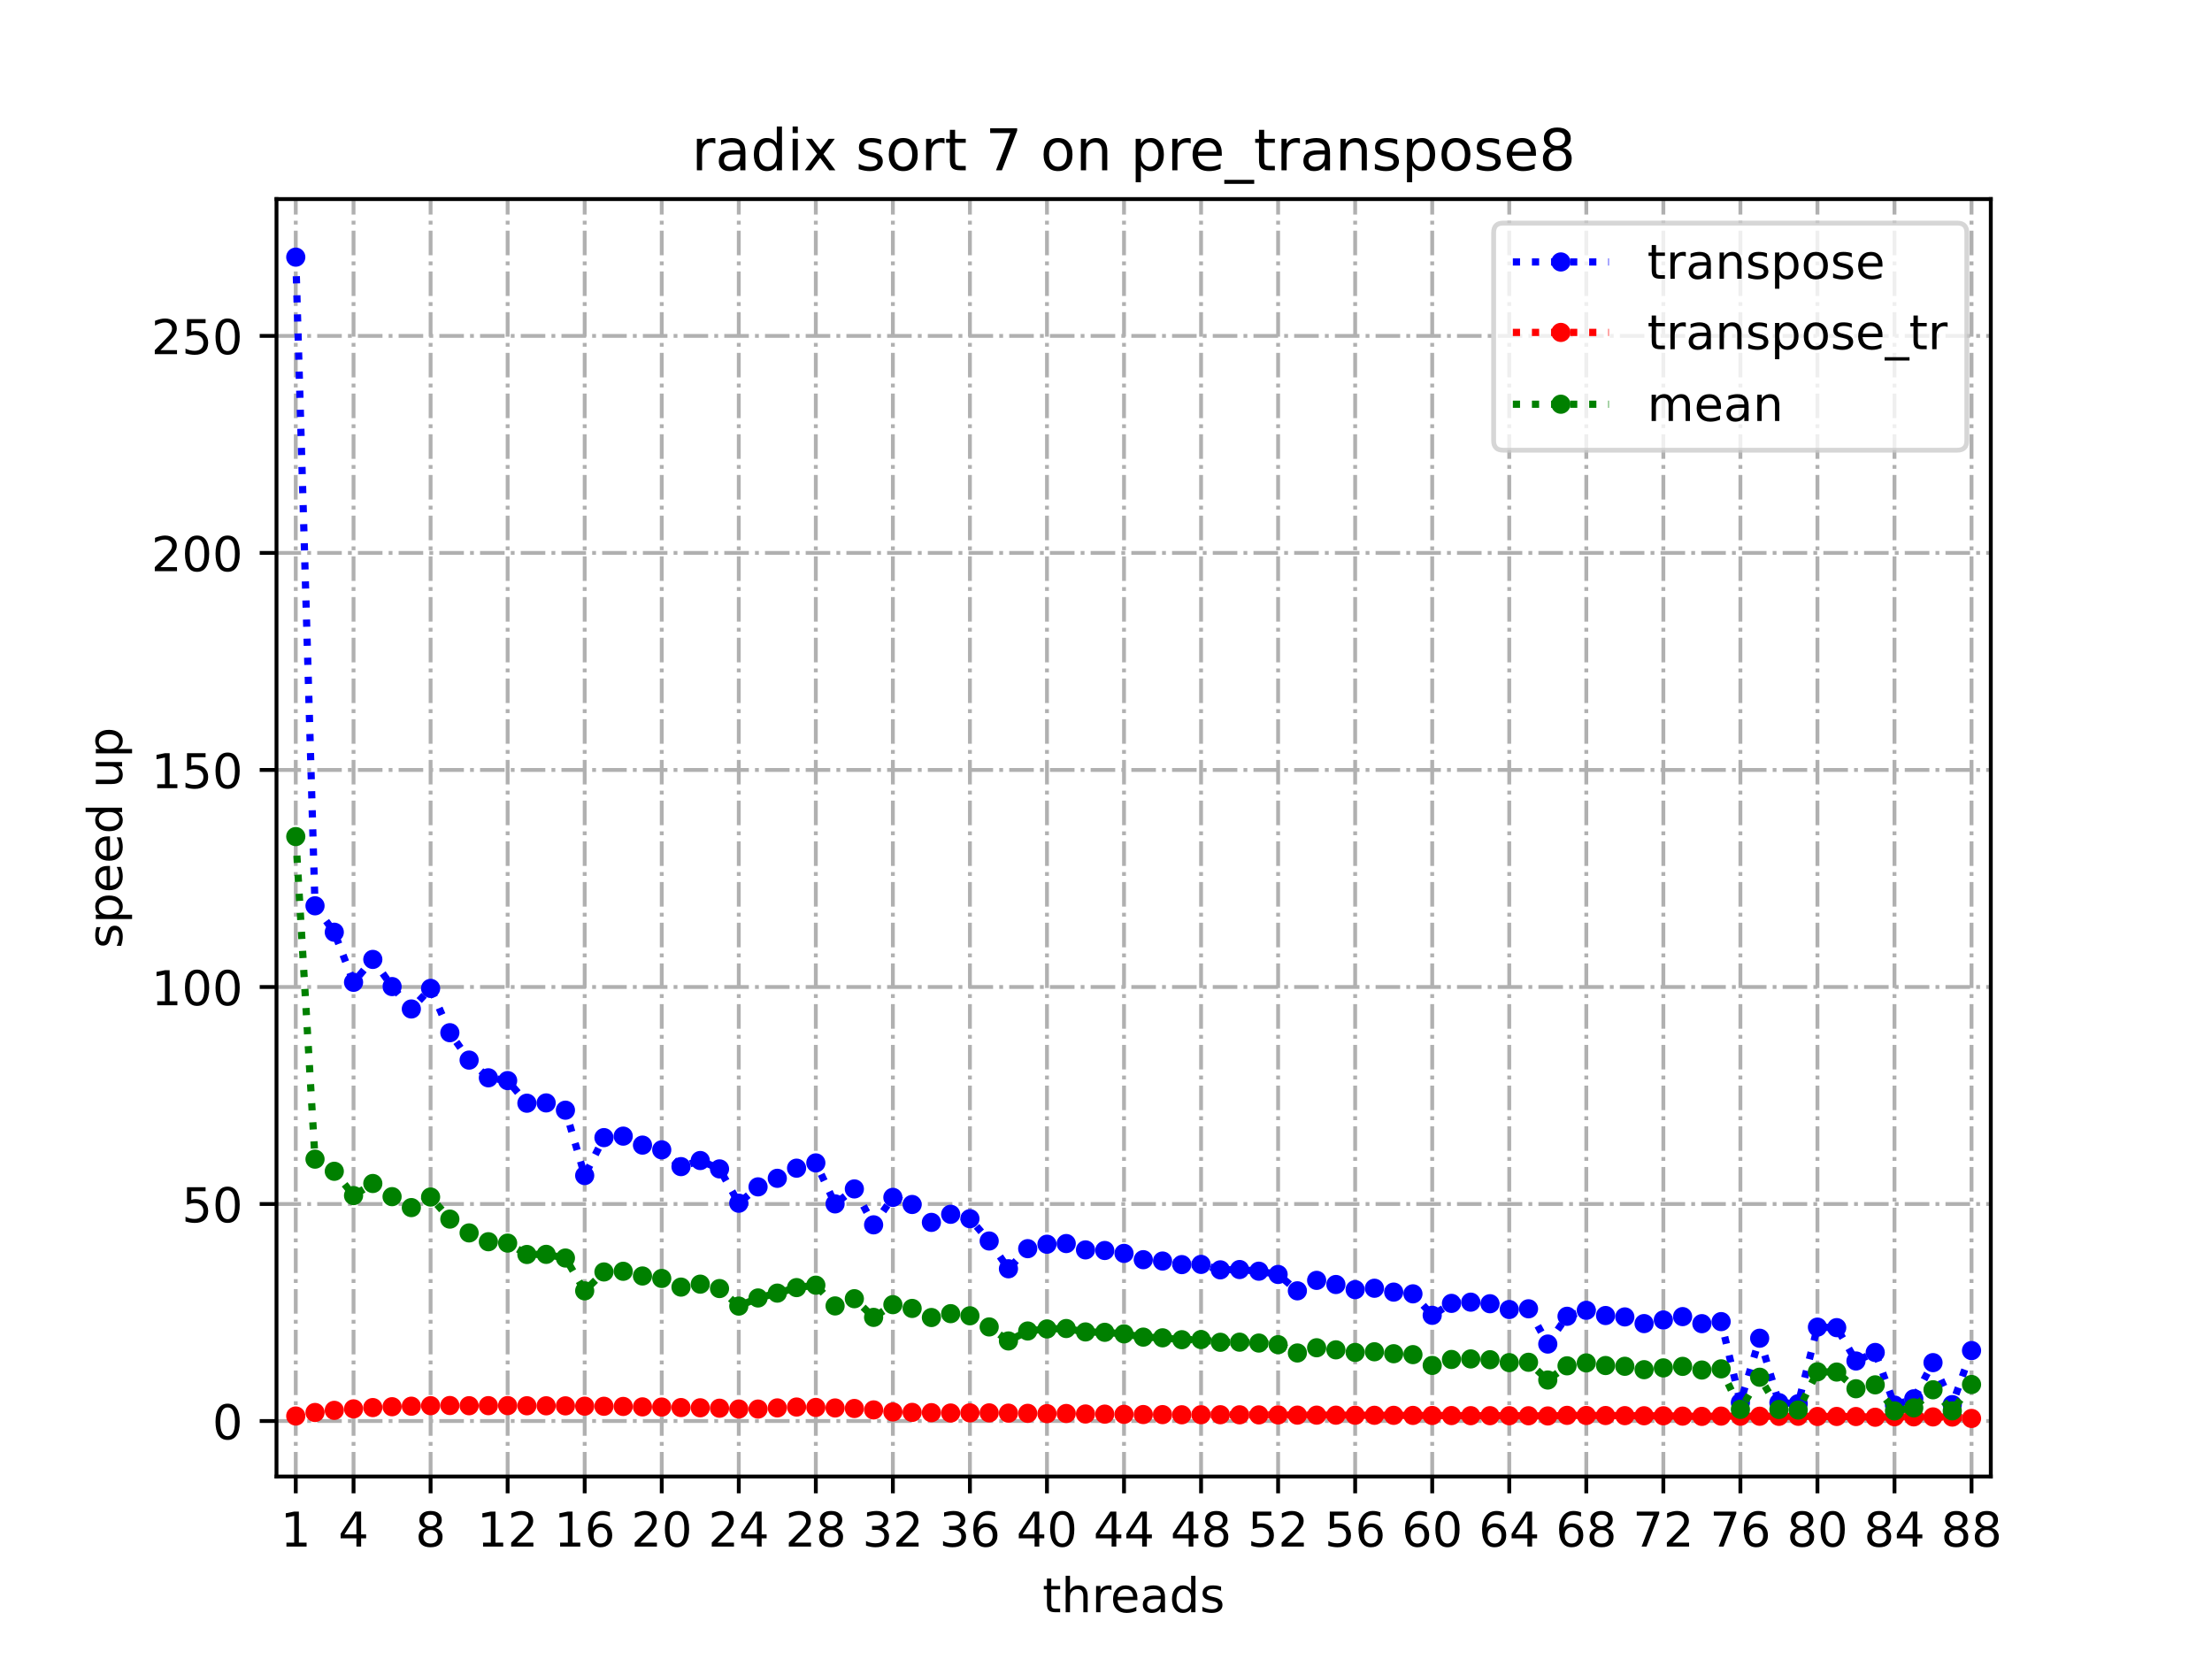<?xml version="1.0" encoding="utf-8" standalone="no"?>
<!DOCTYPE svg PUBLIC "-//W3C//DTD SVG 1.1//EN"
  "http://www.w3.org/Graphics/SVG/1.1/DTD/svg11.dtd">
<!-- Created with matplotlib (https://matplotlib.org/) -->
<svg height="345.6pt" version="1.1" viewBox="0 0 460.8 345.6" width="460.8pt" xmlns="http://www.w3.org/2000/svg" xmlns:xlink="http://www.w3.org/1999/xlink">
 <defs>
  <style type="text/css">
*{stroke-linecap:butt;stroke-linejoin:round;}
  </style>
 </defs>
 <g id="figure_1">
  <g id="patch_1">
   <path d="M 0 345.6 
L 460.8 345.6 
L 460.8 0 
L 0 0 
z
" style="fill:#ffffff;"/>
  </g>
  <g id="axes_1">
   <g id="patch_2">
    <path d="M 57.6 307.584 
L 414.72 307.584 
L 414.72 41.472 
L 57.6 41.472 
z
" style="fill:#ffffff;"/>
   </g>
   <g id="matplotlib.axis_1">
    <g id="xtick_1">
     <g id="line2d_1">
      <path clip-path="url(#p73cb322545)" d="M 61.613 307.584 
L 61.613 41.472 
" style="fill:none;stroke:#b0b0b0;stroke-dasharray:5.12,1.28,0.8,1.28;stroke-dashoffset:0;stroke-width:0.8;"/>
     </g>
     <g id="line2d_2">
      <defs>
       <path d="M 0 0 
L 0 3.5 
" id="mdcd6408c1d" style="stroke:#000000;stroke-width:0.8;"/>
      </defs>
      <g>
       <use style="stroke:#000000;stroke-width:0.8;" x="61.613" xlink:href="#mdcd6408c1d" y="307.584"/>
      </g>
     </g>
     <g id="text_1">
      <!-- 1 -->
      <defs>
       <path d="M 12.406 8.297 
L 28.516 8.297 
L 28.516 63.922 
L 10.984 60.406 
L 10.984 69.391 
L 28.422 72.906 
L 38.281 72.906 
L 38.281 8.297 
L 54.391 8.297 
L 54.391 0 
L 12.406 0 
z
" id="DejaVuSans-49"/>
      </defs>
      <g transform="translate(58.431 322.182)scale(0.1 -0.1)">
       <use xlink:href="#DejaVuSans-49"/>
      </g>
     </g>
    </g>
    <g id="xtick_2">
     <g id="line2d_3">
      <path clip-path="url(#p73cb322545)" d="M 73.65 307.584 
L 73.65 41.472 
" style="fill:none;stroke:#b0b0b0;stroke-dasharray:5.12,1.28,0.8,1.28;stroke-dashoffset:0;stroke-width:0.8;"/>
     </g>
     <g id="line2d_4">
      <g>
       <use style="stroke:#000000;stroke-width:0.8;" x="73.65" xlink:href="#mdcd6408c1d" y="307.584"/>
      </g>
     </g>
     <g id="text_2">
      <!-- 4 -->
      <defs>
       <path d="M 37.797 64.312 
L 12.891 25.391 
L 37.797 25.391 
z
M 35.203 72.906 
L 47.609 72.906 
L 47.609 25.391 
L 58.016 25.391 
L 58.016 17.188 
L 47.609 17.188 
L 47.609 0 
L 37.797 0 
L 37.797 17.188 
L 4.891 17.188 
L 4.891 26.703 
z
" id="DejaVuSans-52"/>
      </defs>
      <g transform="translate(70.469 322.182)scale(0.1 -0.1)">
       <use xlink:href="#DejaVuSans-52"/>
      </g>
     </g>
    </g>
    <g id="xtick_3">
     <g id="line2d_5">
      <path clip-path="url(#p73cb322545)" d="M 89.701 307.584 
L 89.701 41.472 
" style="fill:none;stroke:#b0b0b0;stroke-dasharray:5.12,1.28,0.8,1.28;stroke-dashoffset:0;stroke-width:0.8;"/>
     </g>
     <g id="line2d_6">
      <g>
       <use style="stroke:#000000;stroke-width:0.8;" x="89.701" xlink:href="#mdcd6408c1d" y="307.584"/>
      </g>
     </g>
     <g id="text_3">
      <!-- 8 -->
      <defs>
       <path d="M 31.781 34.625 
Q 24.75 34.625 20.719 30.859 
Q 16.703 27.094 16.703 20.516 
Q 16.703 13.922 20.719 10.156 
Q 24.75 6.391 31.781 6.391 
Q 38.812 6.391 42.859 10.172 
Q 46.922 13.969 46.922 20.516 
Q 46.922 27.094 42.891 30.859 
Q 38.875 34.625 31.781 34.625 
z
M 21.922 38.812 
Q 15.578 40.375 12.031 44.719 
Q 8.5 49.078 8.5 55.328 
Q 8.5 64.062 14.719 69.141 
Q 20.953 74.219 31.781 74.219 
Q 42.672 74.219 48.875 69.141 
Q 55.078 64.062 55.078 55.328 
Q 55.078 49.078 51.531 44.719 
Q 48 40.375 41.703 38.812 
Q 48.828 37.156 52.797 32.312 
Q 56.781 27.484 56.781 20.516 
Q 56.781 9.906 50.312 4.234 
Q 43.844 -1.422 31.781 -1.422 
Q 19.734 -1.422 13.25 4.234 
Q 6.781 9.906 6.781 20.516 
Q 6.781 27.484 10.781 32.312 
Q 14.797 37.156 21.922 38.812 
z
M 18.312 54.391 
Q 18.312 48.734 21.844 45.562 
Q 25.391 42.391 31.781 42.391 
Q 38.141 42.391 41.719 45.562 
Q 45.312 48.734 45.312 54.391 
Q 45.312 60.062 41.719 63.234 
Q 38.141 66.406 31.781 66.406 
Q 25.391 66.406 21.844 63.234 
Q 18.312 60.062 18.312 54.391 
z
" id="DejaVuSans-56"/>
      </defs>
      <g transform="translate(86.519 322.182)scale(0.1 -0.1)">
       <use xlink:href="#DejaVuSans-56"/>
      </g>
     </g>
    </g>
    <g id="xtick_4">
     <g id="line2d_7">
      <path clip-path="url(#p73cb322545)" d="M 105.751 307.584 
L 105.751 41.472 
" style="fill:none;stroke:#b0b0b0;stroke-dasharray:5.12,1.28,0.8,1.28;stroke-dashoffset:0;stroke-width:0.8;"/>
     </g>
     <g id="line2d_8">
      <g>
       <use style="stroke:#000000;stroke-width:0.8;" x="105.751" xlink:href="#mdcd6408c1d" y="307.584"/>
      </g>
     </g>
     <g id="text_4">
      <!-- 12 -->
      <defs>
       <path d="M 19.188 8.297 
L 53.609 8.297 
L 53.609 0 
L 7.328 0 
L 7.328 8.297 
Q 12.938 14.109 22.625 23.891 
Q 32.328 33.688 34.812 36.531 
Q 39.547 41.844 41.422 45.531 
Q 43.312 49.219 43.312 52.781 
Q 43.312 58.594 39.234 62.25 
Q 35.156 65.922 28.609 65.922 
Q 23.969 65.922 18.812 64.312 
Q 13.672 62.703 7.812 59.422 
L 7.812 69.391 
Q 13.766 71.781 18.938 73 
Q 24.125 74.219 28.422 74.219 
Q 39.75 74.219 46.484 68.547 
Q 53.219 62.891 53.219 53.422 
Q 53.219 48.922 51.531 44.891 
Q 49.859 40.875 45.406 35.406 
Q 44.188 33.984 37.641 27.219 
Q 31.109 20.453 19.188 8.297 
z
" id="DejaVuSans-50"/>
      </defs>
      <g transform="translate(99.389 322.182)scale(0.1 -0.1)">
       <use xlink:href="#DejaVuSans-49"/>
       <use x="63.623" xlink:href="#DejaVuSans-50"/>
      </g>
     </g>
    </g>
    <g id="xtick_5">
     <g id="line2d_9">
      <path clip-path="url(#p73cb322545)" d="M 121.801 307.584 
L 121.801 41.472 
" style="fill:none;stroke:#b0b0b0;stroke-dasharray:5.12,1.28,0.8,1.28;stroke-dashoffset:0;stroke-width:0.8;"/>
     </g>
     <g id="line2d_10">
      <g>
       <use style="stroke:#000000;stroke-width:0.8;" x="121.801" xlink:href="#mdcd6408c1d" y="307.584"/>
      </g>
     </g>
     <g id="text_5">
      <!-- 16 -->
      <defs>
       <path d="M 33.016 40.375 
Q 26.375 40.375 22.484 35.828 
Q 18.609 31.297 18.609 23.391 
Q 18.609 15.531 22.484 10.953 
Q 26.375 6.391 33.016 6.391 
Q 39.656 6.391 43.531 10.953 
Q 47.406 15.531 47.406 23.391 
Q 47.406 31.297 43.531 35.828 
Q 39.656 40.375 33.016 40.375 
z
M 52.594 71.297 
L 52.594 62.312 
Q 48.875 64.062 45.094 64.984 
Q 41.312 65.922 37.594 65.922 
Q 27.828 65.922 22.672 59.328 
Q 17.531 52.734 16.797 39.406 
Q 19.672 43.656 24.016 45.922 
Q 28.375 48.188 33.594 48.188 
Q 44.578 48.188 50.953 41.516 
Q 57.328 34.859 57.328 23.391 
Q 57.328 12.156 50.688 5.359 
Q 44.047 -1.422 33.016 -1.422 
Q 20.359 -1.422 13.672 8.266 
Q 6.984 17.969 6.984 36.375 
Q 6.984 53.656 15.188 63.938 
Q 23.391 74.219 37.203 74.219 
Q 40.922 74.219 44.703 73.484 
Q 48.484 72.75 52.594 71.297 
z
" id="DejaVuSans-54"/>
      </defs>
      <g transform="translate(115.439 322.182)scale(0.1 -0.1)">
       <use xlink:href="#DejaVuSans-49"/>
       <use x="63.623" xlink:href="#DejaVuSans-54"/>
      </g>
     </g>
    </g>
    <g id="xtick_6">
     <g id="line2d_11">
      <path clip-path="url(#p73cb322545)" d="M 137.852 307.584 
L 137.852 41.472 
" style="fill:none;stroke:#b0b0b0;stroke-dasharray:5.12,1.28,0.8,1.28;stroke-dashoffset:0;stroke-width:0.8;"/>
     </g>
     <g id="line2d_12">
      <g>
       <use style="stroke:#000000;stroke-width:0.8;" x="137.852" xlink:href="#mdcd6408c1d" y="307.584"/>
      </g>
     </g>
     <g id="text_6">
      <!-- 20 -->
      <defs>
       <path d="M 31.781 66.406 
Q 24.172 66.406 20.328 58.906 
Q 16.5 51.422 16.5 36.375 
Q 16.5 21.391 20.328 13.891 
Q 24.172 6.391 31.781 6.391 
Q 39.453 6.391 43.281 13.891 
Q 47.125 21.391 47.125 36.375 
Q 47.125 51.422 43.281 58.906 
Q 39.453 66.406 31.781 66.406 
z
M 31.781 74.219 
Q 44.047 74.219 50.516 64.516 
Q 56.984 54.828 56.984 36.375 
Q 56.984 17.969 50.516 8.266 
Q 44.047 -1.422 31.781 -1.422 
Q 19.531 -1.422 13.062 8.266 
Q 6.594 17.969 6.594 36.375 
Q 6.594 54.828 13.062 64.516 
Q 19.531 74.219 31.781 74.219 
z
" id="DejaVuSans-48"/>
      </defs>
      <g transform="translate(131.489 322.182)scale(0.1 -0.1)">
       <use xlink:href="#DejaVuSans-50"/>
       <use x="63.623" xlink:href="#DejaVuSans-48"/>
      </g>
     </g>
    </g>
    <g id="xtick_7">
     <g id="line2d_13">
      <path clip-path="url(#p73cb322545)" d="M 153.902 307.584 
L 153.902 41.472 
" style="fill:none;stroke:#b0b0b0;stroke-dasharray:5.12,1.28,0.8,1.28;stroke-dashoffset:0;stroke-width:0.8;"/>
     </g>
     <g id="line2d_14">
      <g>
       <use style="stroke:#000000;stroke-width:0.8;" x="153.902" xlink:href="#mdcd6408c1d" y="307.584"/>
      </g>
     </g>
     <g id="text_7">
      <!-- 24 -->
      <g transform="translate(147.54 322.182)scale(0.1 -0.1)">
       <use xlink:href="#DejaVuSans-50"/>
       <use x="63.623" xlink:href="#DejaVuSans-52"/>
      </g>
     </g>
    </g>
    <g id="xtick_8">
     <g id="line2d_15">
      <path clip-path="url(#p73cb322545)" d="M 169.952 307.584 
L 169.952 41.472 
" style="fill:none;stroke:#b0b0b0;stroke-dasharray:5.12,1.28,0.8,1.28;stroke-dashoffset:0;stroke-width:0.8;"/>
     </g>
     <g id="line2d_16">
      <g>
       <use style="stroke:#000000;stroke-width:0.8;" x="169.952" xlink:href="#mdcd6408c1d" y="307.584"/>
      </g>
     </g>
     <g id="text_8">
      <!-- 28 -->
      <g transform="translate(163.59 322.182)scale(0.1 -0.1)">
       <use xlink:href="#DejaVuSans-50"/>
       <use x="63.623" xlink:href="#DejaVuSans-56"/>
      </g>
     </g>
    </g>
    <g id="xtick_9">
     <g id="line2d_17">
      <path clip-path="url(#p73cb322545)" d="M 186.003 307.584 
L 186.003 41.472 
" style="fill:none;stroke:#b0b0b0;stroke-dasharray:5.12,1.28,0.8,1.28;stroke-dashoffset:0;stroke-width:0.8;"/>
     </g>
     <g id="line2d_18">
      <g>
       <use style="stroke:#000000;stroke-width:0.8;" x="186.003" xlink:href="#mdcd6408c1d" y="307.584"/>
      </g>
     </g>
     <g id="text_9">
      <!-- 32 -->
      <defs>
       <path d="M 40.578 39.312 
Q 47.656 37.797 51.625 33 
Q 55.609 28.219 55.609 21.188 
Q 55.609 10.406 48.188 4.484 
Q 40.766 -1.422 27.094 -1.422 
Q 22.516 -1.422 17.656 -0.516 
Q 12.797 0.391 7.625 2.203 
L 7.625 11.719 
Q 11.719 9.328 16.594 8.109 
Q 21.484 6.891 26.812 6.891 
Q 36.078 6.891 40.938 10.547 
Q 45.797 14.203 45.797 21.188 
Q 45.797 27.641 41.281 31.266 
Q 36.766 34.906 28.719 34.906 
L 20.219 34.906 
L 20.219 43.016 
L 29.109 43.016 
Q 36.375 43.016 40.234 45.922 
Q 44.094 48.828 44.094 54.297 
Q 44.094 59.906 40.109 62.906 
Q 36.141 65.922 28.719 65.922 
Q 24.656 65.922 20.016 65.031 
Q 15.375 64.156 9.812 62.312 
L 9.812 71.094 
Q 15.438 72.656 20.344 73.438 
Q 25.25 74.219 29.594 74.219 
Q 40.828 74.219 47.359 69.109 
Q 53.906 64.016 53.906 55.328 
Q 53.906 49.266 50.438 45.094 
Q 46.969 40.922 40.578 39.312 
z
" id="DejaVuSans-51"/>
      </defs>
      <g transform="translate(179.64 322.182)scale(0.1 -0.1)">
       <use xlink:href="#DejaVuSans-51"/>
       <use x="63.623" xlink:href="#DejaVuSans-50"/>
      </g>
     </g>
    </g>
    <g id="xtick_10">
     <g id="line2d_19">
      <path clip-path="url(#p73cb322545)" d="M 202.053 307.584 
L 202.053 41.472 
" style="fill:none;stroke:#b0b0b0;stroke-dasharray:5.12,1.28,0.8,1.28;stroke-dashoffset:0;stroke-width:0.8;"/>
     </g>
     <g id="line2d_20">
      <g>
       <use style="stroke:#000000;stroke-width:0.8;" x="202.053" xlink:href="#mdcd6408c1d" y="307.584"/>
      </g>
     </g>
     <g id="text_10">
      <!-- 36 -->
      <g transform="translate(195.691 322.182)scale(0.1 -0.1)">
       <use xlink:href="#DejaVuSans-51"/>
       <use x="63.623" xlink:href="#DejaVuSans-54"/>
      </g>
     </g>
    </g>
    <g id="xtick_11">
     <g id="line2d_21">
      <path clip-path="url(#p73cb322545)" d="M 218.103 307.584 
L 218.103 41.472 
" style="fill:none;stroke:#b0b0b0;stroke-dasharray:5.12,1.28,0.8,1.28;stroke-dashoffset:0;stroke-width:0.8;"/>
     </g>
     <g id="line2d_22">
      <g>
       <use style="stroke:#000000;stroke-width:0.8;" x="218.103" xlink:href="#mdcd6408c1d" y="307.584"/>
      </g>
     </g>
     <g id="text_11">
      <!-- 40 -->
      <g transform="translate(211.741 322.182)scale(0.1 -0.1)">
       <use xlink:href="#DejaVuSans-52"/>
       <use x="63.623" xlink:href="#DejaVuSans-48"/>
      </g>
     </g>
    </g>
    <g id="xtick_12">
     <g id="line2d_23">
      <path clip-path="url(#p73cb322545)" d="M 234.154 307.584 
L 234.154 41.472 
" style="fill:none;stroke:#b0b0b0;stroke-dasharray:5.12,1.28,0.8,1.28;stroke-dashoffset:0;stroke-width:0.8;"/>
     </g>
     <g id="line2d_24">
      <g>
       <use style="stroke:#000000;stroke-width:0.8;" x="234.154" xlink:href="#mdcd6408c1d" y="307.584"/>
      </g>
     </g>
     <g id="text_12">
      <!-- 44 -->
      <g transform="translate(227.791 322.182)scale(0.1 -0.1)">
       <use xlink:href="#DejaVuSans-52"/>
       <use x="63.623" xlink:href="#DejaVuSans-52"/>
      </g>
     </g>
    </g>
    <g id="xtick_13">
     <g id="line2d_25">
      <path clip-path="url(#p73cb322545)" d="M 250.204 307.584 
L 250.204 41.472 
" style="fill:none;stroke:#b0b0b0;stroke-dasharray:5.12,1.28,0.8,1.28;stroke-dashoffset:0;stroke-width:0.8;"/>
     </g>
     <g id="line2d_26">
      <g>
       <use style="stroke:#000000;stroke-width:0.8;" x="250.204" xlink:href="#mdcd6408c1d" y="307.584"/>
      </g>
     </g>
     <g id="text_13">
      <!-- 48 -->
      <g transform="translate(243.842 322.182)scale(0.1 -0.1)">
       <use xlink:href="#DejaVuSans-52"/>
       <use x="63.623" xlink:href="#DejaVuSans-56"/>
      </g>
     </g>
    </g>
    <g id="xtick_14">
     <g id="line2d_27">
      <path clip-path="url(#p73cb322545)" d="M 266.254 307.584 
L 266.254 41.472 
" style="fill:none;stroke:#b0b0b0;stroke-dasharray:5.12,1.28,0.8,1.28;stroke-dashoffset:0;stroke-width:0.8;"/>
     </g>
     <g id="line2d_28">
      <g>
       <use style="stroke:#000000;stroke-width:0.8;" x="266.254" xlink:href="#mdcd6408c1d" y="307.584"/>
      </g>
     </g>
     <g id="text_14">
      <!-- 52 -->
      <defs>
       <path d="M 10.797 72.906 
L 49.516 72.906 
L 49.516 64.594 
L 19.828 64.594 
L 19.828 46.734 
Q 21.969 47.469 24.109 47.828 
Q 26.266 48.188 28.422 48.188 
Q 40.625 48.188 47.75 41.5 
Q 54.891 34.812 54.891 23.391 
Q 54.891 11.625 47.562 5.094 
Q 40.234 -1.422 26.906 -1.422 
Q 22.312 -1.422 17.547 -0.641 
Q 12.797 0.141 7.719 1.703 
L 7.719 11.625 
Q 12.109 9.234 16.797 8.062 
Q 21.484 6.891 26.703 6.891 
Q 35.156 6.891 40.078 11.328 
Q 45.016 15.766 45.016 23.391 
Q 45.016 31 40.078 35.438 
Q 35.156 39.891 26.703 39.891 
Q 22.75 39.891 18.812 39.016 
Q 14.891 38.141 10.797 36.281 
z
" id="DejaVuSans-53"/>
      </defs>
      <g transform="translate(259.892 322.182)scale(0.1 -0.1)">
       <use xlink:href="#DejaVuSans-53"/>
       <use x="63.623" xlink:href="#DejaVuSans-50"/>
      </g>
     </g>
    </g>
    <g id="xtick_15">
     <g id="line2d_29">
      <path clip-path="url(#p73cb322545)" d="M 282.305 307.584 
L 282.305 41.472 
" style="fill:none;stroke:#b0b0b0;stroke-dasharray:5.12,1.28,0.8,1.28;stroke-dashoffset:0;stroke-width:0.8;"/>
     </g>
     <g id="line2d_30">
      <g>
       <use style="stroke:#000000;stroke-width:0.8;" x="282.305" xlink:href="#mdcd6408c1d" y="307.584"/>
      </g>
     </g>
     <g id="text_15">
      <!-- 56 -->
      <g transform="translate(275.942 322.182)scale(0.1 -0.1)">
       <use xlink:href="#DejaVuSans-53"/>
       <use x="63.623" xlink:href="#DejaVuSans-54"/>
      </g>
     </g>
    </g>
    <g id="xtick_16">
     <g id="line2d_31">
      <path clip-path="url(#p73cb322545)" d="M 298.355 307.584 
L 298.355 41.472 
" style="fill:none;stroke:#b0b0b0;stroke-dasharray:5.12,1.28,0.8,1.28;stroke-dashoffset:0;stroke-width:0.8;"/>
     </g>
     <g id="line2d_32">
      <g>
       <use style="stroke:#000000;stroke-width:0.8;" x="298.355" xlink:href="#mdcd6408c1d" y="307.584"/>
      </g>
     </g>
     <g id="text_16">
      <!-- 60 -->
      <g transform="translate(291.993 322.182)scale(0.1 -0.1)">
       <use xlink:href="#DejaVuSans-54"/>
       <use x="63.623" xlink:href="#DejaVuSans-48"/>
      </g>
     </g>
    </g>
    <g id="xtick_17">
     <g id="line2d_33">
      <path clip-path="url(#p73cb322545)" d="M 314.405 307.584 
L 314.405 41.472 
" style="fill:none;stroke:#b0b0b0;stroke-dasharray:5.12,1.28,0.8,1.28;stroke-dashoffset:0;stroke-width:0.8;"/>
     </g>
     <g id="line2d_34">
      <g>
       <use style="stroke:#000000;stroke-width:0.8;" x="314.405" xlink:href="#mdcd6408c1d" y="307.584"/>
      </g>
     </g>
     <g id="text_17">
      <!-- 64 -->
      <g transform="translate(308.043 322.182)scale(0.1 -0.1)">
       <use xlink:href="#DejaVuSans-54"/>
       <use x="63.623" xlink:href="#DejaVuSans-52"/>
      </g>
     </g>
    </g>
    <g id="xtick_18">
     <g id="line2d_35">
      <path clip-path="url(#p73cb322545)" d="M 330.456 307.584 
L 330.456 41.472 
" style="fill:none;stroke:#b0b0b0;stroke-dasharray:5.12,1.28,0.8,1.28;stroke-dashoffset:0;stroke-width:0.8;"/>
     </g>
     <g id="line2d_36">
      <g>
       <use style="stroke:#000000;stroke-width:0.8;" x="330.456" xlink:href="#mdcd6408c1d" y="307.584"/>
      </g>
     </g>
     <g id="text_18">
      <!-- 68 -->
      <g transform="translate(324.093 322.182)scale(0.1 -0.1)">
       <use xlink:href="#DejaVuSans-54"/>
       <use x="63.623" xlink:href="#DejaVuSans-56"/>
      </g>
     </g>
    </g>
    <g id="xtick_19">
     <g id="line2d_37">
      <path clip-path="url(#p73cb322545)" d="M 346.506 307.584 
L 346.506 41.472 
" style="fill:none;stroke:#b0b0b0;stroke-dasharray:5.12,1.28,0.8,1.28;stroke-dashoffset:0;stroke-width:0.8;"/>
     </g>
     <g id="line2d_38">
      <g>
       <use style="stroke:#000000;stroke-width:0.8;" x="346.506" xlink:href="#mdcd6408c1d" y="307.584"/>
      </g>
     </g>
     <g id="text_19">
      <!-- 72 -->
      <defs>
       <path d="M 8.203 72.906 
L 55.078 72.906 
L 55.078 68.703 
L 28.609 0 
L 18.312 0 
L 43.219 64.594 
L 8.203 64.594 
z
" id="DejaVuSans-55"/>
      </defs>
      <g transform="translate(340.144 322.182)scale(0.1 -0.1)">
       <use xlink:href="#DejaVuSans-55"/>
       <use x="63.623" xlink:href="#DejaVuSans-50"/>
      </g>
     </g>
    </g>
    <g id="xtick_20">
     <g id="line2d_39">
      <path clip-path="url(#p73cb322545)" d="M 362.556 307.584 
L 362.556 41.472 
" style="fill:none;stroke:#b0b0b0;stroke-dasharray:5.12,1.28,0.8,1.28;stroke-dashoffset:0;stroke-width:0.8;"/>
     </g>
     <g id="line2d_40">
      <g>
       <use style="stroke:#000000;stroke-width:0.8;" x="362.556" xlink:href="#mdcd6408c1d" y="307.584"/>
      </g>
     </g>
     <g id="text_20">
      <!-- 76 -->
      <g transform="translate(356.194 322.182)scale(0.1 -0.1)">
       <use xlink:href="#DejaVuSans-55"/>
       <use x="63.623" xlink:href="#DejaVuSans-54"/>
      </g>
     </g>
    </g>
    <g id="xtick_21">
     <g id="line2d_41">
      <path clip-path="url(#p73cb322545)" d="M 378.607 307.584 
L 378.607 41.472 
" style="fill:none;stroke:#b0b0b0;stroke-dasharray:5.12,1.28,0.8,1.28;stroke-dashoffset:0;stroke-width:0.8;"/>
     </g>
     <g id="line2d_42">
      <g>
       <use style="stroke:#000000;stroke-width:0.8;" x="378.607" xlink:href="#mdcd6408c1d" y="307.584"/>
      </g>
     </g>
     <g id="text_21">
      <!-- 80 -->
      <g transform="translate(372.244 322.182)scale(0.1 -0.1)">
       <use xlink:href="#DejaVuSans-56"/>
       <use x="63.623" xlink:href="#DejaVuSans-48"/>
      </g>
     </g>
    </g>
    <g id="xtick_22">
     <g id="line2d_43">
      <path clip-path="url(#p73cb322545)" d="M 394.657 307.584 
L 394.657 41.472 
" style="fill:none;stroke:#b0b0b0;stroke-dasharray:5.12,1.28,0.8,1.28;stroke-dashoffset:0;stroke-width:0.8;"/>
     </g>
     <g id="line2d_44">
      <g>
       <use style="stroke:#000000;stroke-width:0.8;" x="394.657" xlink:href="#mdcd6408c1d" y="307.584"/>
      </g>
     </g>
     <g id="text_22">
      <!-- 84 -->
      <g transform="translate(388.295 322.182)scale(0.1 -0.1)">
       <use xlink:href="#DejaVuSans-56"/>
       <use x="63.623" xlink:href="#DejaVuSans-52"/>
      </g>
     </g>
    </g>
    <g id="xtick_23">
     <g id="line2d_45">
      <path clip-path="url(#p73cb322545)" d="M 410.707 307.584 
L 410.707 41.472 
" style="fill:none;stroke:#b0b0b0;stroke-dasharray:5.12,1.28,0.8,1.28;stroke-dashoffset:0;stroke-width:0.8;"/>
     </g>
     <g id="line2d_46">
      <g>
       <use style="stroke:#000000;stroke-width:0.8;" x="410.707" xlink:href="#mdcd6408c1d" y="307.584"/>
      </g>
     </g>
     <g id="text_23">
      <!-- 88 -->
      <g transform="translate(404.345 322.182)scale(0.1 -0.1)">
       <use xlink:href="#DejaVuSans-56"/>
       <use x="63.623" xlink:href="#DejaVuSans-56"/>
      </g>
     </g>
    </g>
    <g id="text_24">
     <!-- threads -->
     <defs>
      <path d="M 18.312 70.219 
L 18.312 54.688 
L 36.812 54.688 
L 36.812 47.703 
L 18.312 47.703 
L 18.312 18.016 
Q 18.312 11.328 20.141 9.422 
Q 21.969 7.516 27.594 7.516 
L 36.812 7.516 
L 36.812 0 
L 27.594 0 
Q 17.188 0 13.234 3.875 
Q 9.281 7.766 9.281 18.016 
L 9.281 47.703 
L 2.688 47.703 
L 2.688 54.688 
L 9.281 54.688 
L 9.281 70.219 
z
" id="DejaVuSans-116"/>
      <path d="M 54.891 33.016 
L 54.891 0 
L 45.906 0 
L 45.906 32.719 
Q 45.906 40.484 42.875 44.328 
Q 39.844 48.188 33.797 48.188 
Q 26.516 48.188 22.312 43.547 
Q 18.109 38.922 18.109 30.906 
L 18.109 0 
L 9.078 0 
L 9.078 75.984 
L 18.109 75.984 
L 18.109 46.188 
Q 21.344 51.125 25.703 53.562 
Q 30.078 56 35.797 56 
Q 45.219 56 50.047 50.172 
Q 54.891 44.344 54.891 33.016 
z
" id="DejaVuSans-104"/>
      <path d="M 41.109 46.297 
Q 39.594 47.172 37.812 47.578 
Q 36.031 48 33.891 48 
Q 26.266 48 22.188 43.047 
Q 18.109 38.094 18.109 28.812 
L 18.109 0 
L 9.078 0 
L 9.078 54.688 
L 18.109 54.688 
L 18.109 46.188 
Q 20.953 51.172 25.484 53.578 
Q 30.031 56 36.531 56 
Q 37.453 56 38.578 55.875 
Q 39.703 55.766 41.062 55.516 
z
" id="DejaVuSans-114"/>
      <path d="M 56.203 29.594 
L 56.203 25.203 
L 14.891 25.203 
Q 15.484 15.922 20.484 11.062 
Q 25.484 6.203 34.422 6.203 
Q 39.594 6.203 44.453 7.469 
Q 49.312 8.734 54.109 11.281 
L 54.109 2.781 
Q 49.266 0.734 44.188 -0.344 
Q 39.109 -1.422 33.891 -1.422 
Q 20.797 -1.422 13.156 6.188 
Q 5.516 13.812 5.516 26.812 
Q 5.516 40.234 12.766 48.109 
Q 20.016 56 32.328 56 
Q 43.359 56 49.781 48.891 
Q 56.203 41.797 56.203 29.594 
z
M 47.219 32.234 
Q 47.125 39.594 43.094 43.984 
Q 39.062 48.391 32.422 48.391 
Q 24.906 48.391 20.391 44.141 
Q 15.875 39.891 15.188 32.172 
z
" id="DejaVuSans-101"/>
      <path d="M 34.281 27.484 
Q 23.391 27.484 19.188 25 
Q 14.984 22.516 14.984 16.5 
Q 14.984 11.719 18.141 8.906 
Q 21.297 6.109 26.703 6.109 
Q 34.188 6.109 38.703 11.406 
Q 43.219 16.703 43.219 25.484 
L 43.219 27.484 
z
M 52.203 31.203 
L 52.203 0 
L 43.219 0 
L 43.219 8.297 
Q 40.141 3.328 35.547 0.953 
Q 30.953 -1.422 24.312 -1.422 
Q 15.922 -1.422 10.953 3.297 
Q 6 8.016 6 15.922 
Q 6 25.141 12.172 29.828 
Q 18.359 34.516 30.609 34.516 
L 43.219 34.516 
L 43.219 35.406 
Q 43.219 41.609 39.141 45 
Q 35.062 48.391 27.688 48.391 
Q 23 48.391 18.547 47.266 
Q 14.109 46.141 10.016 43.891 
L 10.016 52.203 
Q 14.938 54.109 19.578 55.047 
Q 24.219 56 28.609 56 
Q 40.484 56 46.344 49.844 
Q 52.203 43.703 52.203 31.203 
z
" id="DejaVuSans-97"/>
      <path d="M 45.406 46.391 
L 45.406 75.984 
L 54.391 75.984 
L 54.391 0 
L 45.406 0 
L 45.406 8.203 
Q 42.578 3.328 38.25 0.953 
Q 33.938 -1.422 27.875 -1.422 
Q 17.969 -1.422 11.734 6.484 
Q 5.516 14.406 5.516 27.297 
Q 5.516 40.188 11.734 48.094 
Q 17.969 56 27.875 56 
Q 33.938 56 38.25 53.625 
Q 42.578 51.266 45.406 46.391 
z
M 14.797 27.297 
Q 14.797 17.391 18.875 11.75 
Q 22.953 6.109 30.078 6.109 
Q 37.203 6.109 41.297 11.75 
Q 45.406 17.391 45.406 27.297 
Q 45.406 37.203 41.297 42.844 
Q 37.203 48.484 30.078 48.484 
Q 22.953 48.484 18.875 42.844 
Q 14.797 37.203 14.797 27.297 
z
" id="DejaVuSans-100"/>
      <path d="M 44.281 53.078 
L 44.281 44.578 
Q 40.484 46.531 36.375 47.5 
Q 32.281 48.484 27.875 48.484 
Q 21.188 48.484 17.844 46.438 
Q 14.5 44.391 14.5 40.281 
Q 14.5 37.156 16.891 35.375 
Q 19.281 33.594 26.516 31.984 
L 29.594 31.297 
Q 39.156 29.25 43.188 25.516 
Q 47.219 21.781 47.219 15.094 
Q 47.219 7.469 41.188 3.016 
Q 35.156 -1.422 24.609 -1.422 
Q 20.219 -1.422 15.453 -0.562 
Q 10.688 0.297 5.422 2 
L 5.422 11.281 
Q 10.406 8.688 15.234 7.391 
Q 20.062 6.109 24.812 6.109 
Q 31.156 6.109 34.562 8.281 
Q 37.984 10.453 37.984 14.406 
Q 37.984 18.062 35.516 20.016 
Q 33.062 21.969 24.703 23.781 
L 21.578 24.516 
Q 13.234 26.266 9.516 29.906 
Q 5.812 33.547 5.812 39.891 
Q 5.812 47.609 11.281 51.797 
Q 16.75 56 26.812 56 
Q 31.781 56 36.172 55.266 
Q 40.578 54.547 44.281 53.078 
z
" id="DejaVuSans-115"/>
     </defs>
     <g transform="translate(217.169 335.861)scale(0.1 -0.1)">
      <use xlink:href="#DejaVuSans-116"/>
      <use x="39.209" xlink:href="#DejaVuSans-104"/>
      <use x="102.588" xlink:href="#DejaVuSans-114"/>
      <use x="141.451" xlink:href="#DejaVuSans-101"/>
      <use x="202.975" xlink:href="#DejaVuSans-97"/>
      <use x="264.254" xlink:href="#DejaVuSans-100"/>
      <use x="327.73" xlink:href="#DejaVuSans-115"/>
     </g>
    </g>
   </g>
   <g id="matplotlib.axis_2">
    <g id="ytick_1">
     <g id="line2d_47">
      <path clip-path="url(#p73cb322545)" d="M 57.6 296.028 
L 414.72 296.028 
" style="fill:none;stroke:#b0b0b0;stroke-dasharray:5.12,1.28,0.8,1.28;stroke-dashoffset:0;stroke-width:0.8;"/>
     </g>
     <g id="line2d_48">
      <defs>
       <path d="M 0 0 
L -3.5 0 
" id="m496063e0aa" style="stroke:#000000;stroke-width:0.8;"/>
      </defs>
      <g>
       <use style="stroke:#000000;stroke-width:0.8;" x="57.6" xlink:href="#m496063e0aa" y="296.028"/>
      </g>
     </g>
     <g id="text_25">
      <!-- 0 -->
      <g transform="translate(44.237 299.828)scale(0.1 -0.1)">
       <use xlink:href="#DejaVuSans-48"/>
      </g>
     </g>
    </g>
    <g id="ytick_2">
     <g id="line2d_49">
      <path clip-path="url(#p73cb322545)" d="M 57.6 250.818 
L 414.72 250.818 
" style="fill:none;stroke:#b0b0b0;stroke-dasharray:5.12,1.28,0.8,1.28;stroke-dashoffset:0;stroke-width:0.8;"/>
     </g>
     <g id="line2d_50">
      <g>
       <use style="stroke:#000000;stroke-width:0.8;" x="57.6" xlink:href="#m496063e0aa" y="250.818"/>
      </g>
     </g>
     <g id="text_26">
      <!-- 50 -->
      <g transform="translate(37.875 254.617)scale(0.1 -0.1)">
       <use xlink:href="#DejaVuSans-53"/>
       <use x="63.623" xlink:href="#DejaVuSans-48"/>
      </g>
     </g>
    </g>
    <g id="ytick_3">
     <g id="line2d_51">
      <path clip-path="url(#p73cb322545)" d="M 57.6 205.607 
L 414.72 205.607 
" style="fill:none;stroke:#b0b0b0;stroke-dasharray:5.12,1.28,0.8,1.28;stroke-dashoffset:0;stroke-width:0.8;"/>
     </g>
     <g id="line2d_52">
      <g>
       <use style="stroke:#000000;stroke-width:0.8;" x="57.6" xlink:href="#m496063e0aa" y="205.607"/>
      </g>
     </g>
     <g id="text_27">
      <!-- 100 -->
      <g transform="translate(31.512 209.406)scale(0.1 -0.1)">
       <use xlink:href="#DejaVuSans-49"/>
       <use x="63.623" xlink:href="#DejaVuSans-48"/>
       <use x="127.246" xlink:href="#DejaVuSans-48"/>
      </g>
     </g>
    </g>
    <g id="ytick_4">
     <g id="line2d_53">
      <path clip-path="url(#p73cb322545)" d="M 57.6 160.396 
L 414.72 160.396 
" style="fill:none;stroke:#b0b0b0;stroke-dasharray:5.12,1.28,0.8,1.28;stroke-dashoffset:0;stroke-width:0.8;"/>
     </g>
     <g id="line2d_54">
      <g>
       <use style="stroke:#000000;stroke-width:0.8;" x="57.6" xlink:href="#m496063e0aa" y="160.396"/>
      </g>
     </g>
     <g id="text_28">
      <!-- 150 -->
      <g transform="translate(31.512 164.195)scale(0.1 -0.1)">
       <use xlink:href="#DejaVuSans-49"/>
       <use x="63.623" xlink:href="#DejaVuSans-53"/>
       <use x="127.246" xlink:href="#DejaVuSans-48"/>
      </g>
     </g>
    </g>
    <g id="ytick_5">
     <g id="line2d_55">
      <path clip-path="url(#p73cb322545)" d="M 57.6 115.185 
L 414.72 115.185 
" style="fill:none;stroke:#b0b0b0;stroke-dasharray:5.12,1.28,0.8,1.28;stroke-dashoffset:0;stroke-width:0.8;"/>
     </g>
     <g id="line2d_56">
      <g>
       <use style="stroke:#000000;stroke-width:0.8;" x="57.6" xlink:href="#m496063e0aa" y="115.185"/>
      </g>
     </g>
     <g id="text_29">
      <!-- 200 -->
      <g transform="translate(31.512 118.984)scale(0.1 -0.1)">
       <use xlink:href="#DejaVuSans-50"/>
       <use x="63.623" xlink:href="#DejaVuSans-48"/>
       <use x="127.246" xlink:href="#DejaVuSans-48"/>
      </g>
     </g>
    </g>
    <g id="ytick_6">
     <g id="line2d_57">
      <path clip-path="url(#p73cb322545)" d="M 57.6 69.974 
L 414.72 69.974 
" style="fill:none;stroke:#b0b0b0;stroke-dasharray:5.12,1.28,0.8,1.28;stroke-dashoffset:0;stroke-width:0.8;"/>
     </g>
     <g id="line2d_58">
      <g>
       <use style="stroke:#000000;stroke-width:0.8;" x="57.6" xlink:href="#m496063e0aa" y="69.974"/>
      </g>
     </g>
     <g id="text_30">
      <!-- 250 -->
      <g transform="translate(31.512 73.773)scale(0.1 -0.1)">
       <use xlink:href="#DejaVuSans-50"/>
       <use x="63.623" xlink:href="#DejaVuSans-53"/>
       <use x="127.246" xlink:href="#DejaVuSans-48"/>
      </g>
     </g>
    </g>
    <g id="text_31">
     <!-- speed up -->
     <defs>
      <path d="M 18.109 8.203 
L 18.109 -20.797 
L 9.078 -20.797 
L 9.078 54.688 
L 18.109 54.688 
L 18.109 46.391 
Q 20.953 51.266 25.266 53.625 
Q 29.594 56 35.594 56 
Q 45.562 56 51.781 48.094 
Q 58.016 40.188 58.016 27.297 
Q 58.016 14.406 51.781 6.484 
Q 45.562 -1.422 35.594 -1.422 
Q 29.594 -1.422 25.266 0.953 
Q 20.953 3.328 18.109 8.203 
z
M 48.688 27.297 
Q 48.688 37.203 44.609 42.844 
Q 40.531 48.484 33.406 48.484 
Q 26.266 48.484 22.188 42.844 
Q 18.109 37.203 18.109 27.297 
Q 18.109 17.391 22.188 11.75 
Q 26.266 6.109 33.406 6.109 
Q 40.531 6.109 44.609 11.75 
Q 48.688 17.391 48.688 27.297 
z
" id="DejaVuSans-112"/>
      <path id="DejaVuSans-32"/>
      <path d="M 8.5 21.578 
L 8.5 54.688 
L 17.484 54.688 
L 17.484 21.922 
Q 17.484 14.156 20.5 10.266 
Q 23.531 6.391 29.594 6.391 
Q 36.859 6.391 41.078 11.031 
Q 45.312 15.672 45.312 23.688 
L 45.312 54.688 
L 54.297 54.688 
L 54.297 0 
L 45.312 0 
L 45.312 8.406 
Q 42.047 3.422 37.719 1 
Q 33.406 -1.422 27.688 -1.422 
Q 18.266 -1.422 13.375 4.438 
Q 8.5 10.297 8.5 21.578 
z
M 31.109 56 
z
" id="DejaVuSans-117"/>
     </defs>
     <g transform="translate(25.433 197.566)rotate(-90)scale(0.1 -0.1)">
      <use xlink:href="#DejaVuSans-115"/>
      <use x="52.1" xlink:href="#DejaVuSans-112"/>
      <use x="115.576" xlink:href="#DejaVuSans-101"/>
      <use x="177.1" xlink:href="#DejaVuSans-101"/>
      <use x="238.623" xlink:href="#DejaVuSans-100"/>
      <use x="302.1" xlink:href="#DejaVuSans-32"/>
      <use x="333.887" xlink:href="#DejaVuSans-117"/>
      <use x="397.266" xlink:href="#DejaVuSans-112"/>
     </g>
    </g>
   </g>
   <g id="line2d_59">
    <path clip-path="url(#p73cb322545)" d="M 61.613 53.568 
L 65.625 188.697 
L 69.638 194.199 
L 73.65 204.633 
L 77.663 199.864 
L 81.676 205.522 
L 85.688 210.189 
L 89.701 205.898 
L 93.713 215.13 
L 97.726 220.839 
L 101.738 224.527 
L 105.751 225.107 
L 109.764 229.818 
L 113.776 229.758 
L 117.789 231.274 
L 121.801 244.887 
L 125.814 236.989 
L 129.827 236.678 
L 133.839 238.547 
L 137.852 239.533 
L 141.864 243.028 
L 145.877 241.757 
L 149.889 243.503 
L 153.902 250.653 
L 157.915 247.246 
L 161.927 245.465 
L 165.94 243.352 
L 169.952 242.255 
L 173.965 250.793 
L 177.978 247.676 
L 181.99 255.156 
L 186.003 249.437 
L 190.015 250.915 
L 194.028 254.645 
L 198.04 252.96 
L 202.053 253.88 
L 206.066 258.523 
L 210.078 264.31 
L 214.091 260.12 
L 218.103 259.197 
L 222.116 259.057 
L 226.129 260.378 
L 230.141 260.501 
L 234.154 261.102 
L 238.166 262.418 
L 242.179 262.699 
L 246.191 263.442 
L 250.204 263.399 
L 254.217 264.532 
L 258.229 264.467 
L 262.242 264.815 
L 266.254 265.495 
L 270.267 268.903 
L 274.28 266.724 
L 278.292 267.586 
L 282.305 268.655 
L 286.317 268.366 
L 290.33 269.17 
L 294.342 269.531 
L 298.355 274.007 
L 302.368 271.517 
L 306.38 271.264 
L 310.393 271.593 
L 314.405 272.796 
L 318.418 272.647 
L 322.431 279.993 
L 326.443 274.208 
L 330.456 272.967 
L 334.468 274.049 
L 338.481 274.34 
L 342.493 275.729 
L 346.506 274.977 
L 350.519 274.275 
L 354.531 275.744 
L 358.544 275.317 
L 362.556 292.174 
L 366.569 278.779 
L 370.582 292.191 
L 374.594 292.419 
L 378.607 276.465 
L 382.619 276.574 
L 386.632 283.518 
L 390.644 281.741 
L 394.657 292.701 
L 398.67 291.403 
L 402.682 283.861 
L 406.695 292.606 
L 410.707 281.349 
" style="fill:none;stroke:#0000ff;stroke-dasharray:1.5,2.475;stroke-dashoffset:0;stroke-width:1.5;"/>
    <defs>
     <path d="M 0 1.5 
C 0.398 1.5 0.779 1.342 1.061 1.061 
C 1.342 0.779 1.5 0.398 1.5 0 
C 1.5 -0.398 1.342 -0.779 1.061 -1.061 
C 0.779 -1.342 0.398 -1.5 0 -1.5 
C -0.398 -1.5 -0.779 -1.342 -1.061 -1.061 
C -1.342 -0.779 -1.5 -0.398 -1.5 0 
C -1.5 0.398 -1.342 0.779 -1.061 1.061 
C -0.779 1.342 -0.398 1.5 0 1.5 
z
" id="md9ce29493f" style="stroke:#0000ff;"/>
    </defs>
    <g clip-path="url(#p73cb322545)">
     <use style="fill:#0000ff;stroke:#0000ff;" x="61.613" xlink:href="#md9ce29493f" y="53.568"/>
     <use style="fill:#0000ff;stroke:#0000ff;" x="65.625" xlink:href="#md9ce29493f" y="188.697"/>
     <use style="fill:#0000ff;stroke:#0000ff;" x="69.638" xlink:href="#md9ce29493f" y="194.199"/>
     <use style="fill:#0000ff;stroke:#0000ff;" x="73.65" xlink:href="#md9ce29493f" y="204.633"/>
     <use style="fill:#0000ff;stroke:#0000ff;" x="77.663" xlink:href="#md9ce29493f" y="199.864"/>
     <use style="fill:#0000ff;stroke:#0000ff;" x="81.676" xlink:href="#md9ce29493f" y="205.522"/>
     <use style="fill:#0000ff;stroke:#0000ff;" x="85.688" xlink:href="#md9ce29493f" y="210.189"/>
     <use style="fill:#0000ff;stroke:#0000ff;" x="89.701" xlink:href="#md9ce29493f" y="205.898"/>
     <use style="fill:#0000ff;stroke:#0000ff;" x="93.713" xlink:href="#md9ce29493f" y="215.13"/>
     <use style="fill:#0000ff;stroke:#0000ff;" x="97.726" xlink:href="#md9ce29493f" y="220.839"/>
     <use style="fill:#0000ff;stroke:#0000ff;" x="101.738" xlink:href="#md9ce29493f" y="224.527"/>
     <use style="fill:#0000ff;stroke:#0000ff;" x="105.751" xlink:href="#md9ce29493f" y="225.107"/>
     <use style="fill:#0000ff;stroke:#0000ff;" x="109.764" xlink:href="#md9ce29493f" y="229.818"/>
     <use style="fill:#0000ff;stroke:#0000ff;" x="113.776" xlink:href="#md9ce29493f" y="229.758"/>
     <use style="fill:#0000ff;stroke:#0000ff;" x="117.789" xlink:href="#md9ce29493f" y="231.274"/>
     <use style="fill:#0000ff;stroke:#0000ff;" x="121.801" xlink:href="#md9ce29493f" y="244.887"/>
     <use style="fill:#0000ff;stroke:#0000ff;" x="125.814" xlink:href="#md9ce29493f" y="236.989"/>
     <use style="fill:#0000ff;stroke:#0000ff;" x="129.827" xlink:href="#md9ce29493f" y="236.678"/>
     <use style="fill:#0000ff;stroke:#0000ff;" x="133.839" xlink:href="#md9ce29493f" y="238.547"/>
     <use style="fill:#0000ff;stroke:#0000ff;" x="137.852" xlink:href="#md9ce29493f" y="239.533"/>
     <use style="fill:#0000ff;stroke:#0000ff;" x="141.864" xlink:href="#md9ce29493f" y="243.028"/>
     <use style="fill:#0000ff;stroke:#0000ff;" x="145.877" xlink:href="#md9ce29493f" y="241.757"/>
     <use style="fill:#0000ff;stroke:#0000ff;" x="149.889" xlink:href="#md9ce29493f" y="243.503"/>
     <use style="fill:#0000ff;stroke:#0000ff;" x="153.902" xlink:href="#md9ce29493f" y="250.653"/>
     <use style="fill:#0000ff;stroke:#0000ff;" x="157.915" xlink:href="#md9ce29493f" y="247.246"/>
     <use style="fill:#0000ff;stroke:#0000ff;" x="161.927" xlink:href="#md9ce29493f" y="245.465"/>
     <use style="fill:#0000ff;stroke:#0000ff;" x="165.94" xlink:href="#md9ce29493f" y="243.352"/>
     <use style="fill:#0000ff;stroke:#0000ff;" x="169.952" xlink:href="#md9ce29493f" y="242.255"/>
     <use style="fill:#0000ff;stroke:#0000ff;" x="173.965" xlink:href="#md9ce29493f" y="250.793"/>
     <use style="fill:#0000ff;stroke:#0000ff;" x="177.978" xlink:href="#md9ce29493f" y="247.676"/>
     <use style="fill:#0000ff;stroke:#0000ff;" x="181.99" xlink:href="#md9ce29493f" y="255.156"/>
     <use style="fill:#0000ff;stroke:#0000ff;" x="186.003" xlink:href="#md9ce29493f" y="249.437"/>
     <use style="fill:#0000ff;stroke:#0000ff;" x="190.015" xlink:href="#md9ce29493f" y="250.915"/>
     <use style="fill:#0000ff;stroke:#0000ff;" x="194.028" xlink:href="#md9ce29493f" y="254.645"/>
     <use style="fill:#0000ff;stroke:#0000ff;" x="198.04" xlink:href="#md9ce29493f" y="252.96"/>
     <use style="fill:#0000ff;stroke:#0000ff;" x="202.053" xlink:href="#md9ce29493f" y="253.88"/>
     <use style="fill:#0000ff;stroke:#0000ff;" x="206.066" xlink:href="#md9ce29493f" y="258.523"/>
     <use style="fill:#0000ff;stroke:#0000ff;" x="210.078" xlink:href="#md9ce29493f" y="264.31"/>
     <use style="fill:#0000ff;stroke:#0000ff;" x="214.091" xlink:href="#md9ce29493f" y="260.12"/>
     <use style="fill:#0000ff;stroke:#0000ff;" x="218.103" xlink:href="#md9ce29493f" y="259.197"/>
     <use style="fill:#0000ff;stroke:#0000ff;" x="222.116" xlink:href="#md9ce29493f" y="259.057"/>
     <use style="fill:#0000ff;stroke:#0000ff;" x="226.129" xlink:href="#md9ce29493f" y="260.378"/>
     <use style="fill:#0000ff;stroke:#0000ff;" x="230.141" xlink:href="#md9ce29493f" y="260.501"/>
     <use style="fill:#0000ff;stroke:#0000ff;" x="234.154" xlink:href="#md9ce29493f" y="261.102"/>
     <use style="fill:#0000ff;stroke:#0000ff;" x="238.166" xlink:href="#md9ce29493f" y="262.418"/>
     <use style="fill:#0000ff;stroke:#0000ff;" x="242.179" xlink:href="#md9ce29493f" y="262.699"/>
     <use style="fill:#0000ff;stroke:#0000ff;" x="246.191" xlink:href="#md9ce29493f" y="263.442"/>
     <use style="fill:#0000ff;stroke:#0000ff;" x="250.204" xlink:href="#md9ce29493f" y="263.399"/>
     <use style="fill:#0000ff;stroke:#0000ff;" x="254.217" xlink:href="#md9ce29493f" y="264.532"/>
     <use style="fill:#0000ff;stroke:#0000ff;" x="258.229" xlink:href="#md9ce29493f" y="264.467"/>
     <use style="fill:#0000ff;stroke:#0000ff;" x="262.242" xlink:href="#md9ce29493f" y="264.815"/>
     <use style="fill:#0000ff;stroke:#0000ff;" x="266.254" xlink:href="#md9ce29493f" y="265.495"/>
     <use style="fill:#0000ff;stroke:#0000ff;" x="270.267" xlink:href="#md9ce29493f" y="268.903"/>
     <use style="fill:#0000ff;stroke:#0000ff;" x="274.28" xlink:href="#md9ce29493f" y="266.724"/>
     <use style="fill:#0000ff;stroke:#0000ff;" x="278.292" xlink:href="#md9ce29493f" y="267.586"/>
     <use style="fill:#0000ff;stroke:#0000ff;" x="282.305" xlink:href="#md9ce29493f" y="268.655"/>
     <use style="fill:#0000ff;stroke:#0000ff;" x="286.317" xlink:href="#md9ce29493f" y="268.366"/>
     <use style="fill:#0000ff;stroke:#0000ff;" x="290.33" xlink:href="#md9ce29493f" y="269.17"/>
     <use style="fill:#0000ff;stroke:#0000ff;" x="294.342" xlink:href="#md9ce29493f" y="269.531"/>
     <use style="fill:#0000ff;stroke:#0000ff;" x="298.355" xlink:href="#md9ce29493f" y="274.007"/>
     <use style="fill:#0000ff;stroke:#0000ff;" x="302.368" xlink:href="#md9ce29493f" y="271.517"/>
     <use style="fill:#0000ff;stroke:#0000ff;" x="306.38" xlink:href="#md9ce29493f" y="271.264"/>
     <use style="fill:#0000ff;stroke:#0000ff;" x="310.393" xlink:href="#md9ce29493f" y="271.593"/>
     <use style="fill:#0000ff;stroke:#0000ff;" x="314.405" xlink:href="#md9ce29493f" y="272.796"/>
     <use style="fill:#0000ff;stroke:#0000ff;" x="318.418" xlink:href="#md9ce29493f" y="272.647"/>
     <use style="fill:#0000ff;stroke:#0000ff;" x="322.431" xlink:href="#md9ce29493f" y="279.993"/>
     <use style="fill:#0000ff;stroke:#0000ff;" x="326.443" xlink:href="#md9ce29493f" y="274.208"/>
     <use style="fill:#0000ff;stroke:#0000ff;" x="330.456" xlink:href="#md9ce29493f" y="272.967"/>
     <use style="fill:#0000ff;stroke:#0000ff;" x="334.468" xlink:href="#md9ce29493f" y="274.049"/>
     <use style="fill:#0000ff;stroke:#0000ff;" x="338.481" xlink:href="#md9ce29493f" y="274.34"/>
     <use style="fill:#0000ff;stroke:#0000ff;" x="342.493" xlink:href="#md9ce29493f" y="275.729"/>
     <use style="fill:#0000ff;stroke:#0000ff;" x="346.506" xlink:href="#md9ce29493f" y="274.977"/>
     <use style="fill:#0000ff;stroke:#0000ff;" x="350.519" xlink:href="#md9ce29493f" y="274.275"/>
     <use style="fill:#0000ff;stroke:#0000ff;" x="354.531" xlink:href="#md9ce29493f" y="275.744"/>
     <use style="fill:#0000ff;stroke:#0000ff;" x="358.544" xlink:href="#md9ce29493f" y="275.317"/>
     <use style="fill:#0000ff;stroke:#0000ff;" x="362.556" xlink:href="#md9ce29493f" y="292.174"/>
     <use style="fill:#0000ff;stroke:#0000ff;" x="366.569" xlink:href="#md9ce29493f" y="278.779"/>
     <use style="fill:#0000ff;stroke:#0000ff;" x="370.582" xlink:href="#md9ce29493f" y="292.191"/>
     <use style="fill:#0000ff;stroke:#0000ff;" x="374.594" xlink:href="#md9ce29493f" y="292.419"/>
     <use style="fill:#0000ff;stroke:#0000ff;" x="378.607" xlink:href="#md9ce29493f" y="276.465"/>
     <use style="fill:#0000ff;stroke:#0000ff;" x="382.619" xlink:href="#md9ce29493f" y="276.574"/>
     <use style="fill:#0000ff;stroke:#0000ff;" x="386.632" xlink:href="#md9ce29493f" y="283.518"/>
     <use style="fill:#0000ff;stroke:#0000ff;" x="390.644" xlink:href="#md9ce29493f" y="281.741"/>
     <use style="fill:#0000ff;stroke:#0000ff;" x="394.657" xlink:href="#md9ce29493f" y="292.701"/>
     <use style="fill:#0000ff;stroke:#0000ff;" x="398.67" xlink:href="#md9ce29493f" y="291.403"/>
     <use style="fill:#0000ff;stroke:#0000ff;" x="402.682" xlink:href="#md9ce29493f" y="283.861"/>
     <use style="fill:#0000ff;stroke:#0000ff;" x="406.695" xlink:href="#md9ce29493f" y="292.606"/>
     <use style="fill:#0000ff;stroke:#0000ff;" x="410.707" xlink:href="#md9ce29493f" y="281.349"/>
    </g>
   </g>
   <g id="line2d_60">
    <path clip-path="url(#p73cb322545)" d="M 61.613 294.982 
L 65.625 294.247 
L 69.638 293.802 
L 73.65 293.493 
L 77.663 293.223 
L 81.676 293.045 
L 85.688 292.939 
L 89.701 292.831 
L 93.713 292.795 
L 97.726 292.837 
L 101.738 292.824 
L 105.751 292.815 
L 109.764 292.847 
L 113.776 292.854 
L 117.789 292.867 
L 121.801 292.929 
L 125.814 292.953 
L 129.827 292.988 
L 133.839 293.078 
L 137.852 293.116 
L 141.864 293.224 
L 145.877 293.27 
L 149.889 293.356 
L 153.902 293.518 
L 157.915 293.534 
L 161.927 293.293 
L 165.94 293.11 
L 169.952 293.191 
L 173.965 293.305 
L 177.978 293.413 
L 181.99 293.711 
L 186.003 294.135 
L 190.015 294.225 
L 194.028 294.28 
L 198.04 294.357 
L 202.053 294.325 
L 206.066 294.326 
L 210.078 294.383 
L 214.091 294.424 
L 218.103 294.489 
L 222.116 294.457 
L 226.129 294.559 
L 230.141 294.588 
L 234.154 294.633 
L 238.166 294.674 
L 242.179 294.689 
L 246.191 294.725 
L 250.204 294.712 
L 254.217 294.715 
L 258.229 294.732 
L 262.242 294.749 
L 266.254 294.751 
L 270.267 294.796 
L 274.28 294.8 
L 278.292 294.808 
L 282.305 294.817 
L 286.317 294.832 
L 290.33 294.841 
L 294.342 294.856 
L 298.355 294.872 
L 302.368 294.89 
L 306.38 294.913 
L 310.393 294.913 
L 314.405 294.919 
L 318.418 294.929 
L 322.431 294.97 
L 326.443 294.845 
L 330.456 294.87 
L 334.468 294.881 
L 338.481 294.906 
L 342.493 294.928 
L 346.506 294.936 
L 350.519 295.004 
L 354.531 295.059 
L 358.544 295.001 
L 362.556 295.023 
L 366.569 295.027 
L 370.582 295.049 
L 374.594 295.036 
L 378.607 295.075 
L 382.619 295.074 
L 386.632 295.09 
L 390.644 295.238 
L 394.657 295.131 
L 398.67 295.158 
L 402.682 295.171 
L 406.695 295.2 
L 410.707 295.488 
" style="fill:none;stroke:#ff0000;stroke-dasharray:1.5,2.475;stroke-dashoffset:0;stroke-width:1.5;"/>
    <defs>
     <path d="M 0 1.5 
C 0.398 1.5 0.779 1.342 1.061 1.061 
C 1.342 0.779 1.5 0.398 1.5 0 
C 1.5 -0.398 1.342 -0.779 1.061 -1.061 
C 0.779 -1.342 0.398 -1.5 0 -1.5 
C -0.398 -1.5 -0.779 -1.342 -1.061 -1.061 
C -1.342 -0.779 -1.5 -0.398 -1.5 0 
C -1.5 0.398 -1.342 0.779 -1.061 1.061 
C -0.779 1.342 -0.398 1.5 0 1.5 
z
" id="mdcc13733a3" style="stroke:#ff0000;"/>
    </defs>
    <g clip-path="url(#p73cb322545)">
     <use style="fill:#ff0000;stroke:#ff0000;" x="61.613" xlink:href="#mdcc13733a3" y="294.982"/>
     <use style="fill:#ff0000;stroke:#ff0000;" x="65.625" xlink:href="#mdcc13733a3" y="294.247"/>
     <use style="fill:#ff0000;stroke:#ff0000;" x="69.638" xlink:href="#mdcc13733a3" y="293.802"/>
     <use style="fill:#ff0000;stroke:#ff0000;" x="73.65" xlink:href="#mdcc13733a3" y="293.493"/>
     <use style="fill:#ff0000;stroke:#ff0000;" x="77.663" xlink:href="#mdcc13733a3" y="293.223"/>
     <use style="fill:#ff0000;stroke:#ff0000;" x="81.676" xlink:href="#mdcc13733a3" y="293.045"/>
     <use style="fill:#ff0000;stroke:#ff0000;" x="85.688" xlink:href="#mdcc13733a3" y="292.939"/>
     <use style="fill:#ff0000;stroke:#ff0000;" x="89.701" xlink:href="#mdcc13733a3" y="292.831"/>
     <use style="fill:#ff0000;stroke:#ff0000;" x="93.713" xlink:href="#mdcc13733a3" y="292.795"/>
     <use style="fill:#ff0000;stroke:#ff0000;" x="97.726" xlink:href="#mdcc13733a3" y="292.837"/>
     <use style="fill:#ff0000;stroke:#ff0000;" x="101.738" xlink:href="#mdcc13733a3" y="292.824"/>
     <use style="fill:#ff0000;stroke:#ff0000;" x="105.751" xlink:href="#mdcc13733a3" y="292.815"/>
     <use style="fill:#ff0000;stroke:#ff0000;" x="109.764" xlink:href="#mdcc13733a3" y="292.847"/>
     <use style="fill:#ff0000;stroke:#ff0000;" x="113.776" xlink:href="#mdcc13733a3" y="292.854"/>
     <use style="fill:#ff0000;stroke:#ff0000;" x="117.789" xlink:href="#mdcc13733a3" y="292.867"/>
     <use style="fill:#ff0000;stroke:#ff0000;" x="121.801" xlink:href="#mdcc13733a3" y="292.929"/>
     <use style="fill:#ff0000;stroke:#ff0000;" x="125.814" xlink:href="#mdcc13733a3" y="292.953"/>
     <use style="fill:#ff0000;stroke:#ff0000;" x="129.827" xlink:href="#mdcc13733a3" y="292.988"/>
     <use style="fill:#ff0000;stroke:#ff0000;" x="133.839" xlink:href="#mdcc13733a3" y="293.078"/>
     <use style="fill:#ff0000;stroke:#ff0000;" x="137.852" xlink:href="#mdcc13733a3" y="293.116"/>
     <use style="fill:#ff0000;stroke:#ff0000;" x="141.864" xlink:href="#mdcc13733a3" y="293.224"/>
     <use style="fill:#ff0000;stroke:#ff0000;" x="145.877" xlink:href="#mdcc13733a3" y="293.27"/>
     <use style="fill:#ff0000;stroke:#ff0000;" x="149.889" xlink:href="#mdcc13733a3" y="293.356"/>
     <use style="fill:#ff0000;stroke:#ff0000;" x="153.902" xlink:href="#mdcc13733a3" y="293.518"/>
     <use style="fill:#ff0000;stroke:#ff0000;" x="157.915" xlink:href="#mdcc13733a3" y="293.534"/>
     <use style="fill:#ff0000;stroke:#ff0000;" x="161.927" xlink:href="#mdcc13733a3" y="293.293"/>
     <use style="fill:#ff0000;stroke:#ff0000;" x="165.94" xlink:href="#mdcc13733a3" y="293.11"/>
     <use style="fill:#ff0000;stroke:#ff0000;" x="169.952" xlink:href="#mdcc13733a3" y="293.191"/>
     <use style="fill:#ff0000;stroke:#ff0000;" x="173.965" xlink:href="#mdcc13733a3" y="293.305"/>
     <use style="fill:#ff0000;stroke:#ff0000;" x="177.978" xlink:href="#mdcc13733a3" y="293.413"/>
     <use style="fill:#ff0000;stroke:#ff0000;" x="181.99" xlink:href="#mdcc13733a3" y="293.711"/>
     <use style="fill:#ff0000;stroke:#ff0000;" x="186.003" xlink:href="#mdcc13733a3" y="294.135"/>
     <use style="fill:#ff0000;stroke:#ff0000;" x="190.015" xlink:href="#mdcc13733a3" y="294.225"/>
     <use style="fill:#ff0000;stroke:#ff0000;" x="194.028" xlink:href="#mdcc13733a3" y="294.28"/>
     <use style="fill:#ff0000;stroke:#ff0000;" x="198.04" xlink:href="#mdcc13733a3" y="294.357"/>
     <use style="fill:#ff0000;stroke:#ff0000;" x="202.053" xlink:href="#mdcc13733a3" y="294.325"/>
     <use style="fill:#ff0000;stroke:#ff0000;" x="206.066" xlink:href="#mdcc13733a3" y="294.326"/>
     <use style="fill:#ff0000;stroke:#ff0000;" x="210.078" xlink:href="#mdcc13733a3" y="294.383"/>
     <use style="fill:#ff0000;stroke:#ff0000;" x="214.091" xlink:href="#mdcc13733a3" y="294.424"/>
     <use style="fill:#ff0000;stroke:#ff0000;" x="218.103" xlink:href="#mdcc13733a3" y="294.489"/>
     <use style="fill:#ff0000;stroke:#ff0000;" x="222.116" xlink:href="#mdcc13733a3" y="294.457"/>
     <use style="fill:#ff0000;stroke:#ff0000;" x="226.129" xlink:href="#mdcc13733a3" y="294.559"/>
     <use style="fill:#ff0000;stroke:#ff0000;" x="230.141" xlink:href="#mdcc13733a3" y="294.588"/>
     <use style="fill:#ff0000;stroke:#ff0000;" x="234.154" xlink:href="#mdcc13733a3" y="294.633"/>
     <use style="fill:#ff0000;stroke:#ff0000;" x="238.166" xlink:href="#mdcc13733a3" y="294.674"/>
     <use style="fill:#ff0000;stroke:#ff0000;" x="242.179" xlink:href="#mdcc13733a3" y="294.689"/>
     <use style="fill:#ff0000;stroke:#ff0000;" x="246.191" xlink:href="#mdcc13733a3" y="294.725"/>
     <use style="fill:#ff0000;stroke:#ff0000;" x="250.204" xlink:href="#mdcc13733a3" y="294.712"/>
     <use style="fill:#ff0000;stroke:#ff0000;" x="254.217" xlink:href="#mdcc13733a3" y="294.715"/>
     <use style="fill:#ff0000;stroke:#ff0000;" x="258.229" xlink:href="#mdcc13733a3" y="294.732"/>
     <use style="fill:#ff0000;stroke:#ff0000;" x="262.242" xlink:href="#mdcc13733a3" y="294.749"/>
     <use style="fill:#ff0000;stroke:#ff0000;" x="266.254" xlink:href="#mdcc13733a3" y="294.751"/>
     <use style="fill:#ff0000;stroke:#ff0000;" x="270.267" xlink:href="#mdcc13733a3" y="294.796"/>
     <use style="fill:#ff0000;stroke:#ff0000;" x="274.28" xlink:href="#mdcc13733a3" y="294.8"/>
     <use style="fill:#ff0000;stroke:#ff0000;" x="278.292" xlink:href="#mdcc13733a3" y="294.808"/>
     <use style="fill:#ff0000;stroke:#ff0000;" x="282.305" xlink:href="#mdcc13733a3" y="294.817"/>
     <use style="fill:#ff0000;stroke:#ff0000;" x="286.317" xlink:href="#mdcc13733a3" y="294.832"/>
     <use style="fill:#ff0000;stroke:#ff0000;" x="290.33" xlink:href="#mdcc13733a3" y="294.841"/>
     <use style="fill:#ff0000;stroke:#ff0000;" x="294.342" xlink:href="#mdcc13733a3" y="294.856"/>
     <use style="fill:#ff0000;stroke:#ff0000;" x="298.355" xlink:href="#mdcc13733a3" y="294.872"/>
     <use style="fill:#ff0000;stroke:#ff0000;" x="302.368" xlink:href="#mdcc13733a3" y="294.89"/>
     <use style="fill:#ff0000;stroke:#ff0000;" x="306.38" xlink:href="#mdcc13733a3" y="294.913"/>
     <use style="fill:#ff0000;stroke:#ff0000;" x="310.393" xlink:href="#mdcc13733a3" y="294.913"/>
     <use style="fill:#ff0000;stroke:#ff0000;" x="314.405" xlink:href="#mdcc13733a3" y="294.919"/>
     <use style="fill:#ff0000;stroke:#ff0000;" x="318.418" xlink:href="#mdcc13733a3" y="294.929"/>
     <use style="fill:#ff0000;stroke:#ff0000;" x="322.431" xlink:href="#mdcc13733a3" y="294.97"/>
     <use style="fill:#ff0000;stroke:#ff0000;" x="326.443" xlink:href="#mdcc13733a3" y="294.845"/>
     <use style="fill:#ff0000;stroke:#ff0000;" x="330.456" xlink:href="#mdcc13733a3" y="294.87"/>
     <use style="fill:#ff0000;stroke:#ff0000;" x="334.468" xlink:href="#mdcc13733a3" y="294.881"/>
     <use style="fill:#ff0000;stroke:#ff0000;" x="338.481" xlink:href="#mdcc13733a3" y="294.906"/>
     <use style="fill:#ff0000;stroke:#ff0000;" x="342.493" xlink:href="#mdcc13733a3" y="294.928"/>
     <use style="fill:#ff0000;stroke:#ff0000;" x="346.506" xlink:href="#mdcc13733a3" y="294.936"/>
     <use style="fill:#ff0000;stroke:#ff0000;" x="350.519" xlink:href="#mdcc13733a3" y="295.004"/>
     <use style="fill:#ff0000;stroke:#ff0000;" x="354.531" xlink:href="#mdcc13733a3" y="295.059"/>
     <use style="fill:#ff0000;stroke:#ff0000;" x="358.544" xlink:href="#mdcc13733a3" y="295.001"/>
     <use style="fill:#ff0000;stroke:#ff0000;" x="362.556" xlink:href="#mdcc13733a3" y="295.023"/>
     <use style="fill:#ff0000;stroke:#ff0000;" x="366.569" xlink:href="#mdcc13733a3" y="295.027"/>
     <use style="fill:#ff0000;stroke:#ff0000;" x="370.582" xlink:href="#mdcc13733a3" y="295.049"/>
     <use style="fill:#ff0000;stroke:#ff0000;" x="374.594" xlink:href="#mdcc13733a3" y="295.036"/>
     <use style="fill:#ff0000;stroke:#ff0000;" x="378.607" xlink:href="#mdcc13733a3" y="295.075"/>
     <use style="fill:#ff0000;stroke:#ff0000;" x="382.619" xlink:href="#mdcc13733a3" y="295.074"/>
     <use style="fill:#ff0000;stroke:#ff0000;" x="386.632" xlink:href="#mdcc13733a3" y="295.09"/>
     <use style="fill:#ff0000;stroke:#ff0000;" x="390.644" xlink:href="#mdcc13733a3" y="295.238"/>
     <use style="fill:#ff0000;stroke:#ff0000;" x="394.657" xlink:href="#mdcc13733a3" y="295.131"/>
     <use style="fill:#ff0000;stroke:#ff0000;" x="398.67" xlink:href="#mdcc13733a3" y="295.158"/>
     <use style="fill:#ff0000;stroke:#ff0000;" x="402.682" xlink:href="#mdcc13733a3" y="295.171"/>
     <use style="fill:#ff0000;stroke:#ff0000;" x="406.695" xlink:href="#mdcc13733a3" y="295.2"/>
     <use style="fill:#ff0000;stroke:#ff0000;" x="410.707" xlink:href="#mdcc13733a3" y="295.488"/>
    </g>
   </g>
   <g id="line2d_61">
    <path clip-path="url(#p73cb322545)" d="M 61.613 174.275 
L 65.625 241.472 
L 69.638 244.001 
L 73.65 249.063 
L 77.663 246.543 
L 81.676 249.284 
L 85.688 251.564 
L 89.701 249.364 
L 93.713 253.962 
L 97.726 256.838 
L 101.738 258.675 
L 105.751 258.961 
L 109.764 261.332 
L 113.776 261.306 
L 117.789 262.07 
L 121.801 268.908 
L 125.814 264.971 
L 129.827 264.833 
L 133.839 265.812 
L 137.852 266.324 
L 141.864 268.126 
L 145.877 267.513 
L 149.889 268.43 
L 153.902 272.085 
L 157.915 270.39 
L 161.927 269.379 
L 165.94 268.231 
L 169.952 267.723 
L 173.965 272.049 
L 177.978 270.545 
L 181.99 274.434 
L 186.003 271.786 
L 190.015 272.57 
L 194.028 274.463 
L 198.04 273.659 
L 202.053 274.103 
L 206.066 276.424 
L 210.078 279.347 
L 214.091 277.272 
L 218.103 276.843 
L 222.116 276.757 
L 226.129 277.468 
L 230.141 277.545 
L 234.154 277.868 
L 238.166 278.546 
L 242.179 278.694 
L 246.191 279.084 
L 250.204 279.056 
L 254.217 279.623 
L 258.229 279.6 
L 262.242 279.782 
L 266.254 280.123 
L 270.267 281.849 
L 274.28 280.762 
L 278.292 281.197 
L 282.305 281.736 
L 286.317 281.599 
L 290.33 282.006 
L 294.342 282.193 
L 298.355 284.44 
L 302.368 283.203 
L 306.38 283.089 
L 310.393 283.253 
L 314.405 283.858 
L 318.418 283.788 
L 322.431 287.482 
L 326.443 284.526 
L 330.456 283.919 
L 334.468 284.465 
L 338.481 284.623 
L 342.493 285.329 
L 346.506 284.956 
L 350.519 284.64 
L 354.531 285.401 
L 358.544 285.159 
L 362.556 293.598 
L 366.569 286.903 
L 370.582 293.62 
L 374.594 293.728 
L 378.607 285.77 
L 382.619 285.824 
L 386.632 289.304 
L 390.644 288.489 
L 394.657 293.916 
L 398.67 293.28 
L 402.682 289.516 
L 406.695 293.903 
L 410.707 288.418 
" style="fill:none;stroke:#008000;stroke-dasharray:1.5,2.475;stroke-dashoffset:0;stroke-width:1.5;"/>
    <defs>
     <path d="M 0 1.5 
C 0.398 1.5 0.779 1.342 1.061 1.061 
C 1.342 0.779 1.5 0.398 1.5 0 
C 1.5 -0.398 1.342 -0.779 1.061 -1.061 
C 0.779 -1.342 0.398 -1.5 0 -1.5 
C -0.398 -1.5 -0.779 -1.342 -1.061 -1.061 
C -1.342 -0.779 -1.5 -0.398 -1.5 0 
C -1.5 0.398 -1.342 0.779 -1.061 1.061 
C -0.779 1.342 -0.398 1.5 0 1.5 
z
" id="ma0381a1553" style="stroke:#008000;"/>
    </defs>
    <g clip-path="url(#p73cb322545)">
     <use style="fill:#008000;stroke:#008000;" x="61.613" xlink:href="#ma0381a1553" y="174.275"/>
     <use style="fill:#008000;stroke:#008000;" x="65.625" xlink:href="#ma0381a1553" y="241.472"/>
     <use style="fill:#008000;stroke:#008000;" x="69.638" xlink:href="#ma0381a1553" y="244.001"/>
     <use style="fill:#008000;stroke:#008000;" x="73.65" xlink:href="#ma0381a1553" y="249.063"/>
     <use style="fill:#008000;stroke:#008000;" x="77.663" xlink:href="#ma0381a1553" y="246.543"/>
     <use style="fill:#008000;stroke:#008000;" x="81.676" xlink:href="#ma0381a1553" y="249.284"/>
     <use style="fill:#008000;stroke:#008000;" x="85.688" xlink:href="#ma0381a1553" y="251.564"/>
     <use style="fill:#008000;stroke:#008000;" x="89.701" xlink:href="#ma0381a1553" y="249.364"/>
     <use style="fill:#008000;stroke:#008000;" x="93.713" xlink:href="#ma0381a1553" y="253.962"/>
     <use style="fill:#008000;stroke:#008000;" x="97.726" xlink:href="#ma0381a1553" y="256.838"/>
     <use style="fill:#008000;stroke:#008000;" x="101.738" xlink:href="#ma0381a1553" y="258.675"/>
     <use style="fill:#008000;stroke:#008000;" x="105.751" xlink:href="#ma0381a1553" y="258.961"/>
     <use style="fill:#008000;stroke:#008000;" x="109.764" xlink:href="#ma0381a1553" y="261.332"/>
     <use style="fill:#008000;stroke:#008000;" x="113.776" xlink:href="#ma0381a1553" y="261.306"/>
     <use style="fill:#008000;stroke:#008000;" x="117.789" xlink:href="#ma0381a1553" y="262.07"/>
     <use style="fill:#008000;stroke:#008000;" x="121.801" xlink:href="#ma0381a1553" y="268.908"/>
     <use style="fill:#008000;stroke:#008000;" x="125.814" xlink:href="#ma0381a1553" y="264.971"/>
     <use style="fill:#008000;stroke:#008000;" x="129.827" xlink:href="#ma0381a1553" y="264.833"/>
     <use style="fill:#008000;stroke:#008000;" x="133.839" xlink:href="#ma0381a1553" y="265.812"/>
     <use style="fill:#008000;stroke:#008000;" x="137.852" xlink:href="#ma0381a1553" y="266.324"/>
     <use style="fill:#008000;stroke:#008000;" x="141.864" xlink:href="#ma0381a1553" y="268.126"/>
     <use style="fill:#008000;stroke:#008000;" x="145.877" xlink:href="#ma0381a1553" y="267.513"/>
     <use style="fill:#008000;stroke:#008000;" x="149.889" xlink:href="#ma0381a1553" y="268.43"/>
     <use style="fill:#008000;stroke:#008000;" x="153.902" xlink:href="#ma0381a1553" y="272.085"/>
     <use style="fill:#008000;stroke:#008000;" x="157.915" xlink:href="#ma0381a1553" y="270.39"/>
     <use style="fill:#008000;stroke:#008000;" x="161.927" xlink:href="#ma0381a1553" y="269.379"/>
     <use style="fill:#008000;stroke:#008000;" x="165.94" xlink:href="#ma0381a1553" y="268.231"/>
     <use style="fill:#008000;stroke:#008000;" x="169.952" xlink:href="#ma0381a1553" y="267.723"/>
     <use style="fill:#008000;stroke:#008000;" x="173.965" xlink:href="#ma0381a1553" y="272.049"/>
     <use style="fill:#008000;stroke:#008000;" x="177.978" xlink:href="#ma0381a1553" y="270.545"/>
     <use style="fill:#008000;stroke:#008000;" x="181.99" xlink:href="#ma0381a1553" y="274.434"/>
     <use style="fill:#008000;stroke:#008000;" x="186.003" xlink:href="#ma0381a1553" y="271.786"/>
     <use style="fill:#008000;stroke:#008000;" x="190.015" xlink:href="#ma0381a1553" y="272.57"/>
     <use style="fill:#008000;stroke:#008000;" x="194.028" xlink:href="#ma0381a1553" y="274.463"/>
     <use style="fill:#008000;stroke:#008000;" x="198.04" xlink:href="#ma0381a1553" y="273.659"/>
     <use style="fill:#008000;stroke:#008000;" x="202.053" xlink:href="#ma0381a1553" y="274.103"/>
     <use style="fill:#008000;stroke:#008000;" x="206.066" xlink:href="#ma0381a1553" y="276.424"/>
     <use style="fill:#008000;stroke:#008000;" x="210.078" xlink:href="#ma0381a1553" y="279.347"/>
     <use style="fill:#008000;stroke:#008000;" x="214.091" xlink:href="#ma0381a1553" y="277.272"/>
     <use style="fill:#008000;stroke:#008000;" x="218.103" xlink:href="#ma0381a1553" y="276.843"/>
     <use style="fill:#008000;stroke:#008000;" x="222.116" xlink:href="#ma0381a1553" y="276.757"/>
     <use style="fill:#008000;stroke:#008000;" x="226.129" xlink:href="#ma0381a1553" y="277.468"/>
     <use style="fill:#008000;stroke:#008000;" x="230.141" xlink:href="#ma0381a1553" y="277.545"/>
     <use style="fill:#008000;stroke:#008000;" x="234.154" xlink:href="#ma0381a1553" y="277.868"/>
     <use style="fill:#008000;stroke:#008000;" x="238.166" xlink:href="#ma0381a1553" y="278.546"/>
     <use style="fill:#008000;stroke:#008000;" x="242.179" xlink:href="#ma0381a1553" y="278.694"/>
     <use style="fill:#008000;stroke:#008000;" x="246.191" xlink:href="#ma0381a1553" y="279.084"/>
     <use style="fill:#008000;stroke:#008000;" x="250.204" xlink:href="#ma0381a1553" y="279.056"/>
     <use style="fill:#008000;stroke:#008000;" x="254.217" xlink:href="#ma0381a1553" y="279.623"/>
     <use style="fill:#008000;stroke:#008000;" x="258.229" xlink:href="#ma0381a1553" y="279.6"/>
     <use style="fill:#008000;stroke:#008000;" x="262.242" xlink:href="#ma0381a1553" y="279.782"/>
     <use style="fill:#008000;stroke:#008000;" x="266.254" xlink:href="#ma0381a1553" y="280.123"/>
     <use style="fill:#008000;stroke:#008000;" x="270.267" xlink:href="#ma0381a1553" y="281.849"/>
     <use style="fill:#008000;stroke:#008000;" x="274.28" xlink:href="#ma0381a1553" y="280.762"/>
     <use style="fill:#008000;stroke:#008000;" x="278.292" xlink:href="#ma0381a1553" y="281.197"/>
     <use style="fill:#008000;stroke:#008000;" x="282.305" xlink:href="#ma0381a1553" y="281.736"/>
     <use style="fill:#008000;stroke:#008000;" x="286.317" xlink:href="#ma0381a1553" y="281.599"/>
     <use style="fill:#008000;stroke:#008000;" x="290.33" xlink:href="#ma0381a1553" y="282.006"/>
     <use style="fill:#008000;stroke:#008000;" x="294.342" xlink:href="#ma0381a1553" y="282.193"/>
     <use style="fill:#008000;stroke:#008000;" x="298.355" xlink:href="#ma0381a1553" y="284.44"/>
     <use style="fill:#008000;stroke:#008000;" x="302.368" xlink:href="#ma0381a1553" y="283.203"/>
     <use style="fill:#008000;stroke:#008000;" x="306.38" xlink:href="#ma0381a1553" y="283.089"/>
     <use style="fill:#008000;stroke:#008000;" x="310.393" xlink:href="#ma0381a1553" y="283.253"/>
     <use style="fill:#008000;stroke:#008000;" x="314.405" xlink:href="#ma0381a1553" y="283.858"/>
     <use style="fill:#008000;stroke:#008000;" x="318.418" xlink:href="#ma0381a1553" y="283.788"/>
     <use style="fill:#008000;stroke:#008000;" x="322.431" xlink:href="#ma0381a1553" y="287.482"/>
     <use style="fill:#008000;stroke:#008000;" x="326.443" xlink:href="#ma0381a1553" y="284.526"/>
     <use style="fill:#008000;stroke:#008000;" x="330.456" xlink:href="#ma0381a1553" y="283.919"/>
     <use style="fill:#008000;stroke:#008000;" x="334.468" xlink:href="#ma0381a1553" y="284.465"/>
     <use style="fill:#008000;stroke:#008000;" x="338.481" xlink:href="#ma0381a1553" y="284.623"/>
     <use style="fill:#008000;stroke:#008000;" x="342.493" xlink:href="#ma0381a1553" y="285.329"/>
     <use style="fill:#008000;stroke:#008000;" x="346.506" xlink:href="#ma0381a1553" y="284.956"/>
     <use style="fill:#008000;stroke:#008000;" x="350.519" xlink:href="#ma0381a1553" y="284.64"/>
     <use style="fill:#008000;stroke:#008000;" x="354.531" xlink:href="#ma0381a1553" y="285.401"/>
     <use style="fill:#008000;stroke:#008000;" x="358.544" xlink:href="#ma0381a1553" y="285.159"/>
     <use style="fill:#008000;stroke:#008000;" x="362.556" xlink:href="#ma0381a1553" y="293.598"/>
     <use style="fill:#008000;stroke:#008000;" x="366.569" xlink:href="#ma0381a1553" y="286.903"/>
     <use style="fill:#008000;stroke:#008000;" x="370.582" xlink:href="#ma0381a1553" y="293.62"/>
     <use style="fill:#008000;stroke:#008000;" x="374.594" xlink:href="#ma0381a1553" y="293.728"/>
     <use style="fill:#008000;stroke:#008000;" x="378.607" xlink:href="#ma0381a1553" y="285.77"/>
     <use style="fill:#008000;stroke:#008000;" x="382.619" xlink:href="#ma0381a1553" y="285.824"/>
     <use style="fill:#008000;stroke:#008000;" x="386.632" xlink:href="#ma0381a1553" y="289.304"/>
     <use style="fill:#008000;stroke:#008000;" x="390.644" xlink:href="#ma0381a1553" y="288.489"/>
     <use style="fill:#008000;stroke:#008000;" x="394.657" xlink:href="#ma0381a1553" y="293.916"/>
     <use style="fill:#008000;stroke:#008000;" x="398.67" xlink:href="#ma0381a1553" y="293.28"/>
     <use style="fill:#008000;stroke:#008000;" x="402.682" xlink:href="#ma0381a1553" y="289.516"/>
     <use style="fill:#008000;stroke:#008000;" x="406.695" xlink:href="#ma0381a1553" y="293.903"/>
     <use style="fill:#008000;stroke:#008000;" x="410.707" xlink:href="#ma0381a1553" y="288.418"/>
    </g>
   </g>
   <g id="patch_3">
    <path d="M 57.6 307.584 
L 57.6 41.472 
" style="fill:none;stroke:#000000;stroke-linecap:square;stroke-linejoin:miter;stroke-width:0.8;"/>
   </g>
   <g id="patch_4">
    <path d="M 414.72 307.584 
L 414.72 41.472 
" style="fill:none;stroke:#000000;stroke-linecap:square;stroke-linejoin:miter;stroke-width:0.8;"/>
   </g>
   <g id="patch_5">
    <path d="M 57.6 307.584 
L 414.72 307.584 
" style="fill:none;stroke:#000000;stroke-linecap:square;stroke-linejoin:miter;stroke-width:0.8;"/>
   </g>
   <g id="patch_6">
    <path d="M 57.6 41.472 
L 414.72 41.472 
" style="fill:none;stroke:#000000;stroke-linecap:square;stroke-linejoin:miter;stroke-width:0.8;"/>
   </g>
   <g id="text_32">
    <!-- radix sort 7 on pre_transpose8 -->
    <defs>
     <path d="M 9.422 54.688 
L 18.406 54.688 
L 18.406 0 
L 9.422 0 
z
M 9.422 75.984 
L 18.406 75.984 
L 18.406 64.594 
L 9.422 64.594 
z
" id="DejaVuSans-105"/>
     <path d="M 54.891 54.688 
L 35.109 28.078 
L 55.906 0 
L 45.312 0 
L 29.391 21.484 
L 13.484 0 
L 2.875 0 
L 24.125 28.609 
L 4.688 54.688 
L 15.281 54.688 
L 29.781 35.203 
L 44.281 54.688 
z
" id="DejaVuSans-120"/>
     <path d="M 30.609 48.391 
Q 23.391 48.391 19.188 42.75 
Q 14.984 37.109 14.984 27.297 
Q 14.984 17.484 19.156 11.844 
Q 23.344 6.203 30.609 6.203 
Q 37.797 6.203 41.984 11.859 
Q 46.188 17.531 46.188 27.297 
Q 46.188 37.016 41.984 42.703 
Q 37.797 48.391 30.609 48.391 
z
M 30.609 56 
Q 42.328 56 49.016 48.375 
Q 55.719 40.766 55.719 27.297 
Q 55.719 13.875 49.016 6.219 
Q 42.328 -1.422 30.609 -1.422 
Q 18.844 -1.422 12.172 6.219 
Q 5.516 13.875 5.516 27.297 
Q 5.516 40.766 12.172 48.375 
Q 18.844 56 30.609 56 
z
" id="DejaVuSans-111"/>
     <path d="M 54.891 33.016 
L 54.891 0 
L 45.906 0 
L 45.906 32.719 
Q 45.906 40.484 42.875 44.328 
Q 39.844 48.188 33.797 48.188 
Q 26.516 48.188 22.312 43.547 
Q 18.109 38.922 18.109 30.906 
L 18.109 0 
L 9.078 0 
L 9.078 54.688 
L 18.109 54.688 
L 18.109 46.188 
Q 21.344 51.125 25.703 53.562 
Q 30.078 56 35.797 56 
Q 45.219 56 50.047 50.172 
Q 54.891 44.344 54.891 33.016 
z
" id="DejaVuSans-110"/>
     <path d="M 50.984 -16.609 
L 50.984 -23.578 
L -0.984 -23.578 
L -0.984 -16.609 
z
" id="DejaVuSans-95"/>
    </defs>
    <g transform="translate(144.083 35.472)scale(0.12 -0.12)">
     <use xlink:href="#DejaVuSans-114"/>
     <use x="41.113" xlink:href="#DejaVuSans-97"/>
     <use x="102.393" xlink:href="#DejaVuSans-100"/>
     <use x="165.869" xlink:href="#DejaVuSans-105"/>
     <use x="193.652" xlink:href="#DejaVuSans-120"/>
     <use x="252.832" xlink:href="#DejaVuSans-32"/>
     <use x="284.619" xlink:href="#DejaVuSans-115"/>
     <use x="336.719" xlink:href="#DejaVuSans-111"/>
     <use x="397.9" xlink:href="#DejaVuSans-114"/>
     <use x="439.014" xlink:href="#DejaVuSans-116"/>
     <use x="478.223" xlink:href="#DejaVuSans-32"/>
     <use x="510.01" xlink:href="#DejaVuSans-55"/>
     <use x="573.633" xlink:href="#DejaVuSans-32"/>
     <use x="605.42" xlink:href="#DejaVuSans-111"/>
     <use x="666.602" xlink:href="#DejaVuSans-110"/>
     <use x="729.98" xlink:href="#DejaVuSans-32"/>
     <use x="761.768" xlink:href="#DejaVuSans-112"/>
     <use x="825.244" xlink:href="#DejaVuSans-114"/>
     <use x="864.107" xlink:href="#DejaVuSans-101"/>
     <use x="925.631" xlink:href="#DejaVuSans-95"/>
     <use x="975.631" xlink:href="#DejaVuSans-116"/>
     <use x="1014.84" xlink:href="#DejaVuSans-114"/>
     <use x="1055.953" xlink:href="#DejaVuSans-97"/>
     <use x="1117.232" xlink:href="#DejaVuSans-110"/>
     <use x="1180.611" xlink:href="#DejaVuSans-115"/>
     <use x="1232.711" xlink:href="#DejaVuSans-112"/>
     <use x="1296.188" xlink:href="#DejaVuSans-111"/>
     <use x="1357.369" xlink:href="#DejaVuSans-115"/>
     <use x="1409.469" xlink:href="#DejaVuSans-101"/>
     <use x="1470.992" xlink:href="#DejaVuSans-56"/>
    </g>
   </g>
   <g id="legend_1">
    <g id="patch_7">
     <path d="M 313.153 93.784 
L 407.72 93.784 
Q 409.72 93.784 409.72 91.784 
L 409.72 48.472 
Q 409.72 46.472 407.72 46.472 
L 313.153 46.472 
Q 311.153 46.472 311.153 48.472 
L 311.153 91.784 
Q 311.153 93.784 313.153 93.784 
z
" style="fill:#ffffff;opacity:0.8;stroke:#cccccc;stroke-linejoin:miter;"/>
    </g>
    <g id="line2d_62">
     <path d="M 315.153 54.57 
L 335.153 54.57 
" style="fill:none;stroke:#0000ff;stroke-dasharray:1.5,2.475;stroke-dashoffset:0;stroke-width:1.5;"/>
    </g>
    <g id="line2d_63">
     <g>
      <use style="fill:#0000ff;stroke:#0000ff;" x="325.153" xlink:href="#md9ce29493f" y="54.57"/>
     </g>
    </g>
    <g id="text_33">
     <!-- transpose -->
     <g transform="translate(343.153 58.07)scale(0.1 -0.1)">
      <use xlink:href="#DejaVuSans-116"/>
      <use x="39.209" xlink:href="#DejaVuSans-114"/>
      <use x="80.322" xlink:href="#DejaVuSans-97"/>
      <use x="141.602" xlink:href="#DejaVuSans-110"/>
      <use x="204.98" xlink:href="#DejaVuSans-115"/>
      <use x="257.08" xlink:href="#DejaVuSans-112"/>
      <use x="320.557" xlink:href="#DejaVuSans-111"/>
      <use x="381.738" xlink:href="#DejaVuSans-115"/>
      <use x="433.838" xlink:href="#DejaVuSans-101"/>
     </g>
    </g>
    <g id="line2d_64">
     <path d="M 315.153 69.249 
L 335.153 69.249 
" style="fill:none;stroke:#ff0000;stroke-dasharray:1.5,2.475;stroke-dashoffset:0;stroke-width:1.5;"/>
    </g>
    <g id="line2d_65">
     <g>
      <use style="fill:#ff0000;stroke:#ff0000;" x="325.153" xlink:href="#mdcc13733a3" y="69.249"/>
     </g>
    </g>
    <g id="text_34">
     <!-- transpose_tr -->
     <g transform="translate(343.153 72.749)scale(0.1 -0.1)">
      <use xlink:href="#DejaVuSans-116"/>
      <use x="39.209" xlink:href="#DejaVuSans-114"/>
      <use x="80.322" xlink:href="#DejaVuSans-97"/>
      <use x="141.602" xlink:href="#DejaVuSans-110"/>
      <use x="204.98" xlink:href="#DejaVuSans-115"/>
      <use x="257.08" xlink:href="#DejaVuSans-112"/>
      <use x="320.557" xlink:href="#DejaVuSans-111"/>
      <use x="381.738" xlink:href="#DejaVuSans-115"/>
      <use x="433.838" xlink:href="#DejaVuSans-101"/>
      <use x="495.361" xlink:href="#DejaVuSans-95"/>
      <use x="545.361" xlink:href="#DejaVuSans-116"/>
      <use x="584.57" xlink:href="#DejaVuSans-114"/>
     </g>
    </g>
    <g id="line2d_66">
     <path d="M 315.153 84.205 
L 335.153 84.205 
" style="fill:none;stroke:#008000;stroke-dasharray:1.5,2.475;stroke-dashoffset:0;stroke-width:1.5;"/>
    </g>
    <g id="line2d_67">
     <g>
      <use style="fill:#008000;stroke:#008000;" x="325.153" xlink:href="#ma0381a1553" y="84.205"/>
     </g>
    </g>
    <g id="text_35">
     <!-- mean -->
     <defs>
      <path d="M 52 44.188 
Q 55.375 50.25 60.062 53.125 
Q 64.75 56 71.094 56 
Q 79.641 56 84.281 50.016 
Q 88.922 44.047 88.922 33.016 
L 88.922 0 
L 79.891 0 
L 79.891 32.719 
Q 79.891 40.578 77.094 44.375 
Q 74.312 48.188 68.609 48.188 
Q 61.625 48.188 57.562 43.547 
Q 53.516 38.922 53.516 30.906 
L 53.516 0 
L 44.484 0 
L 44.484 32.719 
Q 44.484 40.625 41.703 44.406 
Q 38.922 48.188 33.109 48.188 
Q 26.219 48.188 22.156 43.531 
Q 18.109 38.875 18.109 30.906 
L 18.109 0 
L 9.078 0 
L 9.078 54.688 
L 18.109 54.688 
L 18.109 46.188 
Q 21.188 51.219 25.484 53.609 
Q 29.781 56 35.688 56 
Q 41.656 56 45.828 52.969 
Q 50 49.953 52 44.188 
z
" id="DejaVuSans-109"/>
     </defs>
     <g transform="translate(343.153 87.705)scale(0.1 -0.1)">
      <use xlink:href="#DejaVuSans-109"/>
      <use x="97.412" xlink:href="#DejaVuSans-101"/>
      <use x="158.936" xlink:href="#DejaVuSans-97"/>
      <use x="220.215" xlink:href="#DejaVuSans-110"/>
     </g>
    </g>
   </g>
  </g>
 </g>
 <defs>
  <clipPath id="p73cb322545">
   <rect height="266.112" width="357.12" x="57.6" y="41.472"/>
  </clipPath>
 </defs>
</svg>
